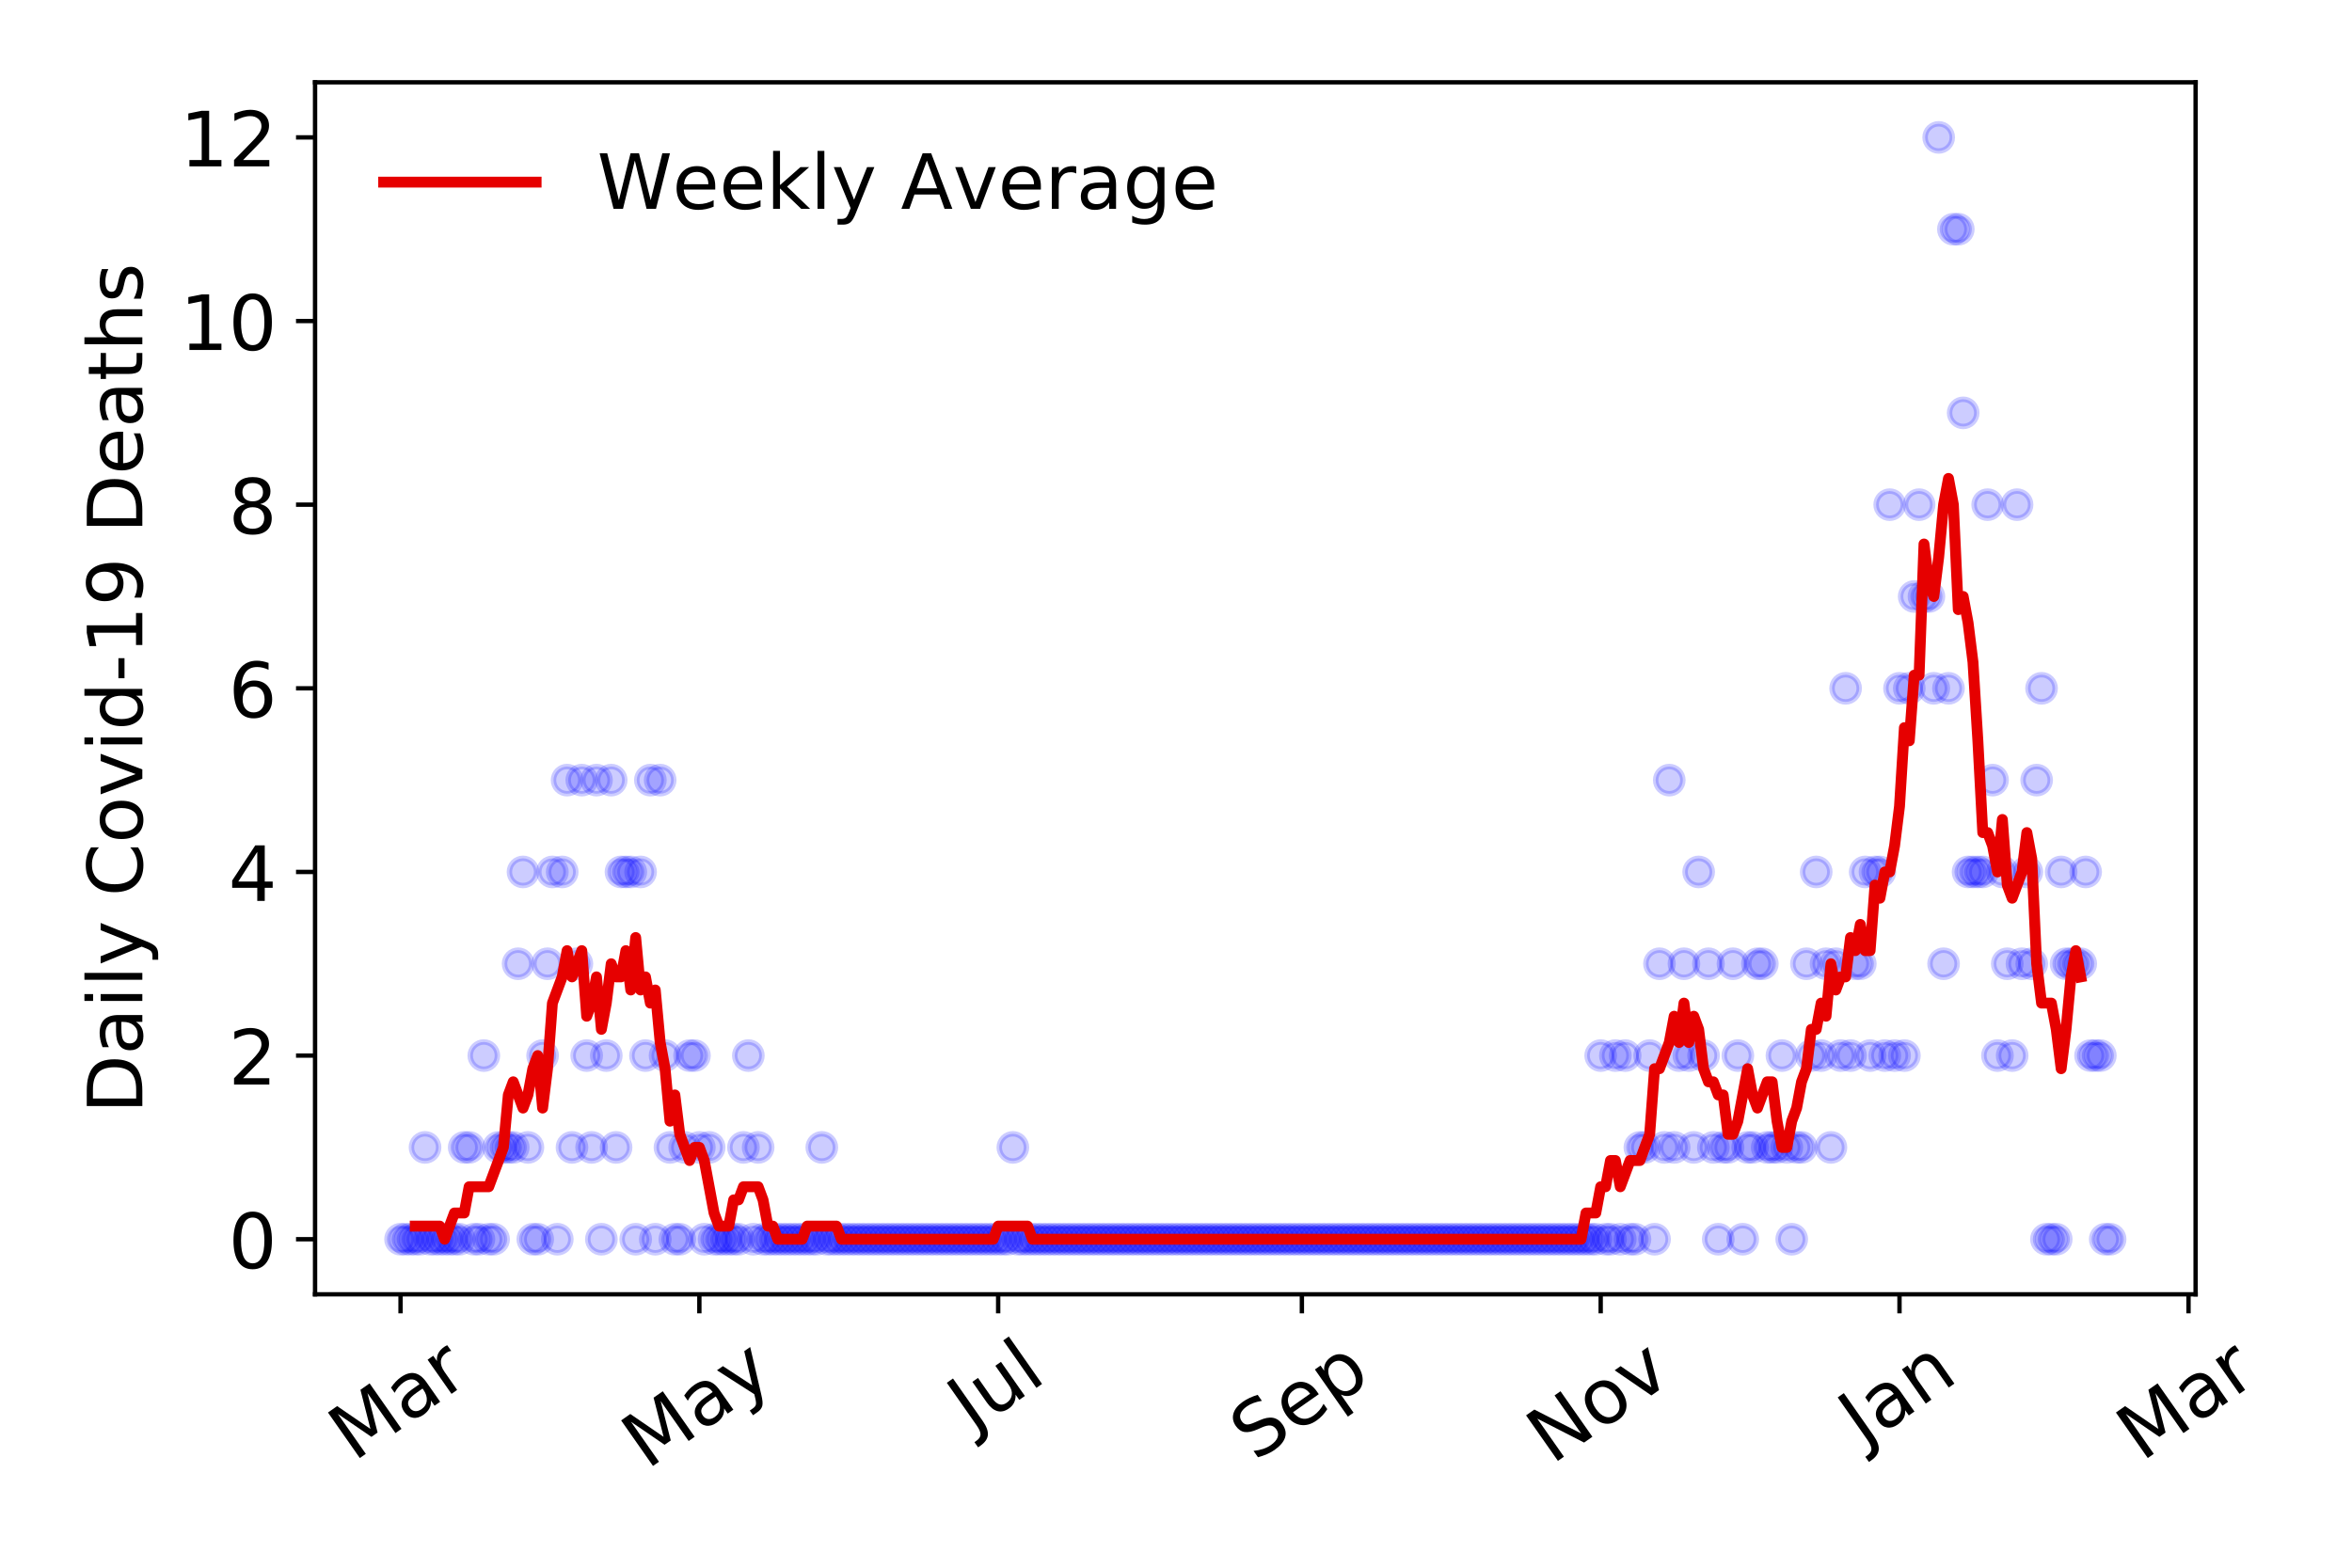 <?xml version="1.0" encoding="utf-8" standalone="no"?>
<!DOCTYPE svg PUBLIC "-//W3C//DTD SVG 1.1//EN"
  "http://www.w3.org/Graphics/SVG/1.1/DTD/svg11.dtd">
<!-- Created with matplotlib (https://matplotlib.org/) -->
<svg height="288pt" version="1.1" viewBox="0 0 432 288" width="432pt" xmlns="http://www.w3.org/2000/svg" xmlns:xlink="http://www.w3.org/1999/xlink">
 <defs>
  <style type="text/css">
*{stroke-linecap:butt;stroke-linejoin:round;}
  </style>
 </defs>
 <g id="figure_1">
  <g id="patch_1">
   <path d="M 0 288 
L 432 288 
L 432 0 
L 0 0 
z
" style="fill:#ffffff;"/>
  </g>
  <g id="axes_1">
   <g id="patch_2">
    <path d="M 57.87 237.778 
L 403.276 237.778 
L 403.276 15.12 
L 57.87 15.12 
z
" style="fill:#ffffff;"/>
   </g>
   <g id="matplotlib.axis_1">
    <g id="xtick_1">
     <g id="line2d_1">
      <defs>
       <path d="M 0 0 
L 0 3.5 
" id="m970047ecad" style="stroke:#000000;stroke-width:0.8;"/>
      </defs>
      <g>
       <use style="stroke:#000000;stroke-width:0.8;" x="73.57" xlink:href="#m970047ecad" y="237.778"/>
      </g>
     </g>
     <g id="text_1">
      <!-- Mar -->
      <defs>
       <path d="M 9.812 72.906 
L 24.516 72.906 
L 43.109 23.297 
L 61.812 72.906 
L 76.516 72.906 
L 76.516 0 
L 66.891 0 
L 66.891 64.016 
L 48.094 14.016 
L 38.188 14.016 
L 19.391 64.016 
L 19.391 0 
L 9.812 0 
z
" id="DejaVuSans-77"/>
       <path d="M 34.281 27.484 
Q 23.391 27.484 19.188 25 
Q 14.984 22.516 14.984 16.5 
Q 14.984 11.719 18.141 8.906 
Q 21.297 6.109 26.703 6.109 
Q 34.188 6.109 38.703 11.406 
Q 43.219 16.703 43.219 25.484 
L 43.219 27.484 
z
M 52.203 31.203 
L 52.203 0 
L 43.219 0 
L 43.219 8.297 
Q 40.141 3.328 35.547 0.953 
Q 30.953 -1.422 24.312 -1.422 
Q 15.922 -1.422 10.953 3.297 
Q 6 8.016 6 15.922 
Q 6 25.141 12.172 29.828 
Q 18.359 34.516 30.609 34.516 
L 43.219 34.516 
L 43.219 35.406 
Q 43.219 41.609 39.141 45 
Q 35.062 48.391 27.688 48.391 
Q 23 48.391 18.547 47.266 
Q 14.109 46.141 10.016 43.891 
L 10.016 52.203 
Q 14.938 54.109 19.578 55.047 
Q 24.219 56 28.609 56 
Q 40.484 56 46.344 49.844 
Q 52.203 43.703 52.203 31.203 
z
" id="DejaVuSans-97"/>
       <path d="M 41.109 46.297 
Q 39.594 47.172 37.812 47.578 
Q 36.031 48 33.891 48 
Q 26.266 48 22.188 43.047 
Q 18.109 38.094 18.109 28.812 
L 18.109 0 
L 9.078 0 
L 9.078 54.688 
L 18.109 54.688 
L 18.109 46.188 
Q 20.953 51.172 25.484 53.578 
Q 30.031 56 36.531 56 
Q 37.453 56 38.578 55.875 
Q 39.703 55.766 41.062 55.516 
z
" id="DejaVuSans-114"/>
      </defs>
      <g transform="translate(64.967 268.643)rotate(-35)scale(0.14 -0.14)">
       <use xlink:href="#DejaVuSans-77"/>
       <use x="86.279" xlink:href="#DejaVuSans-97"/>
       <use x="147.559" xlink:href="#DejaVuSans-114"/>
      </g>
     </g>
    </g>
    <g id="xtick_2">
     <g id="line2d_2">
      <g>
       <use style="stroke:#000000;stroke-width:0.8;" x="128.454" xlink:href="#m970047ecad" y="237.778"/>
      </g>
     </g>
     <g id="text_2">
      <!-- May -->
      <defs>
       <path d="M 32.172 -5.078 
Q 28.375 -14.844 24.75 -17.812 
Q 21.141 -20.797 15.094 -20.797 
L 7.906 -20.797 
L 7.906 -13.281 
L 13.188 -13.281 
Q 16.891 -13.281 18.938 -11.516 
Q 21 -9.766 23.484 -3.219 
L 25.094 0.875 
L 2.984 54.688 
L 12.5 54.688 
L 29.594 11.922 
L 46.688 54.688 
L 56.203 54.688 
z
" id="DejaVuSans-121"/>
      </defs>
      <g transform="translate(118.814 270.094)rotate(-35)scale(0.14 -0.14)">
       <use xlink:href="#DejaVuSans-77"/>
       <use x="86.279" xlink:href="#DejaVuSans-97"/>
       <use x="147.559" xlink:href="#DejaVuSans-121"/>
      </g>
     </g>
    </g>
    <g id="xtick_3">
     <g id="line2d_3">
      <g>
       <use style="stroke:#000000;stroke-width:0.8;" x="183.337" xlink:href="#m970047ecad" y="237.778"/>
      </g>
     </g>
     <g id="text_3">
      <!-- Jul -->
      <defs>
       <path d="M 9.812 72.906 
L 19.672 72.906 
L 19.672 5.078 
Q 19.672 -8.109 14.672 -14.062 
Q 9.672 -20.016 -1.422 -20.016 
L -5.172 -20.016 
L -5.172 -11.719 
L -2.094 -11.719 
Q 4.438 -11.719 7.125 -8.047 
Q 9.812 -4.391 9.812 5.078 
z
" id="DejaVuSans-74"/>
       <path d="M 8.5 21.578 
L 8.5 54.688 
L 17.484 54.688 
L 17.484 21.922 
Q 17.484 14.156 20.5 10.266 
Q 23.531 6.391 29.594 6.391 
Q 36.859 6.391 41.078 11.031 
Q 45.312 15.672 45.312 23.688 
L 45.312 54.688 
L 54.297 54.688 
L 54.297 0 
L 45.312 0 
L 45.312 8.406 
Q 42.047 3.422 37.719 1 
Q 33.406 -1.422 27.688 -1.422 
Q 18.266 -1.422 13.375 4.438 
Q 8.5 10.297 8.5 21.578 
z
M 31.109 56 
z
" id="DejaVuSans-117"/>
       <path d="M 9.422 75.984 
L 18.406 75.984 
L 18.406 0 
L 9.422 0 
z
" id="DejaVuSans-108"/>
      </defs>
      <g transform="translate(178.634 263.181)rotate(-35)scale(0.14 -0.14)">
       <use xlink:href="#DejaVuSans-74"/>
       <use x="29.492" xlink:href="#DejaVuSans-117"/>
       <use x="92.871" xlink:href="#DejaVuSans-108"/>
      </g>
     </g>
    </g>
    <g id="xtick_4">
     <g id="line2d_4">
      <g>
       <use style="stroke:#000000;stroke-width:0.8;" x="239.12" xlink:href="#m970047ecad" y="237.778"/>
      </g>
     </g>
     <g id="text_4">
      <!-- Sep -->
      <defs>
       <path d="M 53.516 70.516 
L 53.516 60.891 
Q 47.906 63.578 42.922 64.891 
Q 37.938 66.219 33.297 66.219 
Q 25.25 66.219 20.875 63.094 
Q 16.5 59.969 16.5 54.203 
Q 16.5 49.359 19.406 46.891 
Q 22.312 44.438 30.422 42.922 
L 36.375 41.703 
Q 47.406 39.594 52.656 34.297 
Q 57.906 29 57.906 20.125 
Q 57.906 9.516 50.797 4.047 
Q 43.703 -1.422 29.984 -1.422 
Q 24.812 -1.422 18.969 -0.25 
Q 13.141 0.922 6.891 3.219 
L 6.891 13.375 
Q 12.891 10.016 18.656 8.297 
Q 24.422 6.594 29.984 6.594 
Q 38.422 6.594 43.016 9.906 
Q 47.609 13.234 47.609 19.391 
Q 47.609 24.75 44.312 27.781 
Q 41.016 30.812 33.5 32.328 
L 27.484 33.5 
Q 16.453 35.688 11.516 40.375 
Q 6.594 45.062 6.594 53.422 
Q 6.594 63.094 13.406 68.656 
Q 20.219 74.219 32.172 74.219 
Q 37.312 74.219 42.625 73.281 
Q 47.953 72.359 53.516 70.516 
z
" id="DejaVuSans-83"/>
       <path d="M 56.203 29.594 
L 56.203 25.203 
L 14.891 25.203 
Q 15.484 15.922 20.484 11.062 
Q 25.484 6.203 34.422 6.203 
Q 39.594 6.203 44.453 7.469 
Q 49.312 8.734 54.109 11.281 
L 54.109 2.781 
Q 49.266 0.734 44.188 -0.344 
Q 39.109 -1.422 33.891 -1.422 
Q 20.797 -1.422 13.156 6.188 
Q 5.516 13.812 5.516 26.812 
Q 5.516 40.234 12.766 48.109 
Q 20.016 56 32.328 56 
Q 43.359 56 49.781 48.891 
Q 56.203 41.797 56.203 29.594 
z
M 47.219 32.234 
Q 47.125 39.594 43.094 43.984 
Q 39.062 48.391 32.422 48.391 
Q 24.906 48.391 20.391 44.141 
Q 15.875 39.891 15.188 32.172 
z
" id="DejaVuSans-101"/>
       <path d="M 18.109 8.203 
L 18.109 -20.797 
L 9.078 -20.797 
L 9.078 54.688 
L 18.109 54.688 
L 18.109 46.391 
Q 20.953 51.266 25.266 53.625 
Q 29.594 56 35.594 56 
Q 45.562 56 51.781 48.094 
Q 58.016 40.188 58.016 27.297 
Q 58.016 14.406 51.781 6.484 
Q 45.562 -1.422 35.594 -1.422 
Q 29.594 -1.422 25.266 0.953 
Q 20.953 3.328 18.109 8.203 
z
M 48.688 27.297 
Q 48.688 37.203 44.609 42.844 
Q 40.531 48.484 33.406 48.484 
Q 26.266 48.484 22.188 42.844 
Q 18.109 37.203 18.109 27.297 
Q 18.109 17.391 22.188 11.75 
Q 26.266 6.109 33.406 6.109 
Q 40.531 6.109 44.609 11.75 
Q 48.688 17.391 48.688 27.297 
z
" id="DejaVuSans-112"/>
      </defs>
      <g transform="translate(230.527 268.629)rotate(-35)scale(0.14 -0.14)">
       <use xlink:href="#DejaVuSans-83"/>
       <use x="63.477" xlink:href="#DejaVuSans-101"/>
       <use x="125" xlink:href="#DejaVuSans-112"/>
      </g>
     </g>
    </g>
    <g id="xtick_5">
     <g id="line2d_5">
      <g>
       <use style="stroke:#000000;stroke-width:0.8;" x="294.004" xlink:href="#m970047ecad" y="237.778"/>
      </g>
     </g>
     <g id="text_5">
      <!-- Nov -->
      <defs>
       <path d="M 9.812 72.906 
L 23.094 72.906 
L 55.422 11.922 
L 55.422 72.906 
L 64.984 72.906 
L 64.984 0 
L 51.703 0 
L 19.391 60.984 
L 19.391 0 
L 9.812 0 
z
" id="DejaVuSans-78"/>
       <path d="M 30.609 48.391 
Q 23.391 48.391 19.188 42.75 
Q 14.984 37.109 14.984 27.297 
Q 14.984 17.484 19.156 11.844 
Q 23.344 6.203 30.609 6.203 
Q 37.797 6.203 41.984 11.859 
Q 46.188 17.531 46.188 27.297 
Q 46.188 37.016 41.984 42.703 
Q 37.797 48.391 30.609 48.391 
z
M 30.609 56 
Q 42.328 56 49.016 48.375 
Q 55.719 40.766 55.719 27.297 
Q 55.719 13.875 49.016 6.219 
Q 42.328 -1.422 30.609 -1.422 
Q 18.844 -1.422 12.172 6.219 
Q 5.516 13.875 5.516 27.297 
Q 5.516 40.766 12.172 48.375 
Q 18.844 56 30.609 56 
z
" id="DejaVuSans-111"/>
       <path d="M 2.984 54.688 
L 12.5 54.688 
L 29.594 8.797 
L 46.688 54.688 
L 56.203 54.688 
L 35.688 0 
L 23.484 0 
z
" id="DejaVuSans-118"/>
      </defs>
      <g transform="translate(285.027 269.166)rotate(-35)scale(0.14 -0.14)">
       <use xlink:href="#DejaVuSans-78"/>
       <use x="74.805" xlink:href="#DejaVuSans-111"/>
       <use x="135.986" xlink:href="#DejaVuSans-118"/>
      </g>
     </g>
    </g>
    <g id="xtick_6">
     <g id="line2d_6">
      <g>
       <use style="stroke:#000000;stroke-width:0.8;" x="348.887" xlink:href="#m970047ecad" y="237.778"/>
      </g>
     </g>
     <g id="text_6">
      <!-- Jan -->
      <defs>
       <path d="M 54.891 33.016 
L 54.891 0 
L 45.906 0 
L 45.906 32.719 
Q 45.906 40.484 42.875 44.328 
Q 39.844 48.188 33.797 48.188 
Q 26.516 48.188 22.312 43.547 
Q 18.109 38.922 18.109 30.906 
L 18.109 0 
L 9.078 0 
L 9.078 54.688 
L 18.109 54.688 
L 18.109 46.188 
Q 21.344 51.125 25.703 53.562 
Q 30.078 56 35.797 56 
Q 45.219 56 50.047 50.172 
Q 54.891 44.344 54.891 33.016 
z
" id="DejaVuSans-110"/>
      </defs>
      <g transform="translate(342.264 265.871)rotate(-35)scale(0.14 -0.14)">
       <use xlink:href="#DejaVuSans-74"/>
       <use x="29.492" xlink:href="#DejaVuSans-97"/>
       <use x="90.771" xlink:href="#DejaVuSans-110"/>
      </g>
     </g>
    </g>
    <g id="xtick_7">
     <g id="line2d_7">
      <g>
       <use style="stroke:#000000;stroke-width:0.8;" x="401.971" xlink:href="#m970047ecad" y="237.778"/>
      </g>
     </g>
     <g id="text_7">
      <!-- Mar -->
      <g transform="translate(393.368 268.643)rotate(-35)scale(0.14 -0.14)">
       <use xlink:href="#DejaVuSans-77"/>
       <use x="86.279" xlink:href="#DejaVuSans-97"/>
       <use x="147.559" xlink:href="#DejaVuSans-114"/>
      </g>
     </g>
    </g>
   </g>
   <g id="matplotlib.axis_2">
    <g id="ytick_1">
     <g id="line2d_8">
      <defs>
       <path d="M 0 0 
L -3.5 0 
" id="m83469b8332" style="stroke:#000000;stroke-width:0.8;"/>
      </defs>
      <g>
       <use style="stroke:#000000;stroke-width:0.8;" x="57.87" xlink:href="#m83469b8332" y="227.657"/>
      </g>
     </g>
     <g id="text_8">
      <!-- 0 -->
      <defs>
       <path d="M 31.781 66.406 
Q 24.172 66.406 20.328 58.906 
Q 16.5 51.422 16.5 36.375 
Q 16.5 21.391 20.328 13.891 
Q 24.172 6.391 31.781 6.391 
Q 39.453 6.391 43.281 13.891 
Q 47.125 21.391 47.125 36.375 
Q 47.125 51.422 43.281 58.906 
Q 39.453 66.406 31.781 66.406 
z
M 31.781 74.219 
Q 44.047 74.219 50.516 64.516 
Q 56.984 54.828 56.984 36.375 
Q 56.984 17.969 50.516 8.266 
Q 44.047 -1.422 31.781 -1.422 
Q 19.531 -1.422 13.062 8.266 
Q 6.594 17.969 6.594 36.375 
Q 6.594 54.828 13.062 64.516 
Q 19.531 74.219 31.781 74.219 
z
" id="DejaVuSans-48"/>
      </defs>
      <g transform="translate(41.962 232.976)scale(0.14 -0.14)">
       <use xlink:href="#DejaVuSans-48"/>
      </g>
     </g>
    </g>
    <g id="ytick_2">
     <g id="line2d_9">
      <g>
       <use style="stroke:#000000;stroke-width:0.8;" x="57.87" xlink:href="#m83469b8332" y="193.921"/>
      </g>
     </g>
     <g id="text_9">
      <!-- 2 -->
      <defs>
       <path d="M 19.188 8.297 
L 53.609 8.297 
L 53.609 0 
L 7.328 0 
L 7.328 8.297 
Q 12.938 14.109 22.625 23.891 
Q 32.328 33.688 34.812 36.531 
Q 39.547 41.844 41.422 45.531 
Q 43.312 49.219 43.312 52.781 
Q 43.312 58.594 39.234 62.25 
Q 35.156 65.922 28.609 65.922 
Q 23.969 65.922 18.812 64.312 
Q 13.672 62.703 7.812 59.422 
L 7.812 69.391 
Q 13.766 71.781 18.938 73 
Q 24.125 74.219 28.422 74.219 
Q 39.75 74.219 46.484 68.547 
Q 53.219 62.891 53.219 53.422 
Q 53.219 48.922 51.531 44.891 
Q 49.859 40.875 45.406 35.406 
Q 44.188 33.984 37.641 27.219 
Q 31.109 20.453 19.188 8.297 
z
" id="DejaVuSans-50"/>
      </defs>
      <g transform="translate(41.962 199.24)scale(0.14 -0.14)">
       <use xlink:href="#DejaVuSans-50"/>
      </g>
     </g>
    </g>
    <g id="ytick_3">
     <g id="line2d_10">
      <g>
       <use style="stroke:#000000;stroke-width:0.8;" x="57.87" xlink:href="#m83469b8332" y="160.185"/>
      </g>
     </g>
     <g id="text_10">
      <!-- 4 -->
      <defs>
       <path d="M 37.797 64.312 
L 12.891 25.391 
L 37.797 25.391 
z
M 35.203 72.906 
L 47.609 72.906 
L 47.609 25.391 
L 58.016 25.391 
L 58.016 17.188 
L 47.609 17.188 
L 47.609 0 
L 37.797 0 
L 37.797 17.188 
L 4.891 17.188 
L 4.891 26.703 
z
" id="DejaVuSans-52"/>
      </defs>
      <g transform="translate(41.962 165.504)scale(0.14 -0.14)">
       <use xlink:href="#DejaVuSans-52"/>
      </g>
     </g>
    </g>
    <g id="ytick_4">
     <g id="line2d_11">
      <g>
       <use style="stroke:#000000;stroke-width:0.8;" x="57.87" xlink:href="#m83469b8332" y="126.449"/>
      </g>
     </g>
     <g id="text_11">
      <!-- 6 -->
      <defs>
       <path d="M 33.016 40.375 
Q 26.375 40.375 22.484 35.828 
Q 18.609 31.297 18.609 23.391 
Q 18.609 15.531 22.484 10.953 
Q 26.375 6.391 33.016 6.391 
Q 39.656 6.391 43.531 10.953 
Q 47.406 15.531 47.406 23.391 
Q 47.406 31.297 43.531 35.828 
Q 39.656 40.375 33.016 40.375 
z
M 52.594 71.297 
L 52.594 62.312 
Q 48.875 64.062 45.094 64.984 
Q 41.312 65.922 37.594 65.922 
Q 27.828 65.922 22.672 59.328 
Q 17.531 52.734 16.797 39.406 
Q 19.672 43.656 24.016 45.922 
Q 28.375 48.188 33.594 48.188 
Q 44.578 48.188 50.953 41.516 
Q 57.328 34.859 57.328 23.391 
Q 57.328 12.156 50.688 5.359 
Q 44.047 -1.422 33.016 -1.422 
Q 20.359 -1.422 13.672 8.266 
Q 6.984 17.969 6.984 36.375 
Q 6.984 53.656 15.188 63.938 
Q 23.391 74.219 37.203 74.219 
Q 40.922 74.219 44.703 73.484 
Q 48.484 72.75 52.594 71.297 
z
" id="DejaVuSans-54"/>
      </defs>
      <g transform="translate(41.962 131.768)scale(0.14 -0.14)">
       <use xlink:href="#DejaVuSans-54"/>
      </g>
     </g>
    </g>
    <g id="ytick_5">
     <g id="line2d_12">
      <g>
       <use style="stroke:#000000;stroke-width:0.8;" x="57.87" xlink:href="#m83469b8332" y="92.713"/>
      </g>
     </g>
     <g id="text_12">
      <!-- 8 -->
      <defs>
       <path d="M 31.781 34.625 
Q 24.75 34.625 20.719 30.859 
Q 16.703 27.094 16.703 20.516 
Q 16.703 13.922 20.719 10.156 
Q 24.75 6.391 31.781 6.391 
Q 38.812 6.391 42.859 10.172 
Q 46.922 13.969 46.922 20.516 
Q 46.922 27.094 42.891 30.859 
Q 38.875 34.625 31.781 34.625 
z
M 21.922 38.812 
Q 15.578 40.375 12.031 44.719 
Q 8.5 49.078 8.5 55.328 
Q 8.5 64.062 14.719 69.141 
Q 20.953 74.219 31.781 74.219 
Q 42.672 74.219 48.875 69.141 
Q 55.078 64.062 55.078 55.328 
Q 55.078 49.078 51.531 44.719 
Q 48 40.375 41.703 38.812 
Q 48.828 37.156 52.797 32.312 
Q 56.781 27.484 56.781 20.516 
Q 56.781 9.906 50.312 4.234 
Q 43.844 -1.422 31.781 -1.422 
Q 19.734 -1.422 13.25 4.234 
Q 6.781 9.906 6.781 20.516 
Q 6.781 27.484 10.781 32.312 
Q 14.797 37.156 21.922 38.812 
z
M 18.312 54.391 
Q 18.312 48.734 21.844 45.562 
Q 25.391 42.391 31.781 42.391 
Q 38.141 42.391 41.719 45.562 
Q 45.312 48.734 45.312 54.391 
Q 45.312 60.062 41.719 63.234 
Q 38.141 66.406 31.781 66.406 
Q 25.391 66.406 21.844 63.234 
Q 18.312 60.062 18.312 54.391 
z
" id="DejaVuSans-56"/>
      </defs>
      <g transform="translate(41.962 98.032)scale(0.14 -0.14)">
       <use xlink:href="#DejaVuSans-56"/>
      </g>
     </g>
    </g>
    <g id="ytick_6">
     <g id="line2d_13">
      <g>
       <use style="stroke:#000000;stroke-width:0.8;" x="57.87" xlink:href="#m83469b8332" y="58.977"/>
      </g>
     </g>
     <g id="text_13">
      <!-- 10 -->
      <defs>
       <path d="M 12.406 8.297 
L 28.516 8.297 
L 28.516 63.922 
L 10.984 60.406 
L 10.984 69.391 
L 28.422 72.906 
L 38.281 72.906 
L 38.281 8.297 
L 54.391 8.297 
L 54.391 0 
L 12.406 0 
z
" id="DejaVuSans-49"/>
      </defs>
      <g transform="translate(33.055 64.296)scale(0.14 -0.14)">
       <use xlink:href="#DejaVuSans-49"/>
       <use x="63.623" xlink:href="#DejaVuSans-48"/>
      </g>
     </g>
    </g>
    <g id="ytick_7">
     <g id="line2d_14">
      <g>
       <use style="stroke:#000000;stroke-width:0.8;" x="57.87" xlink:href="#m83469b8332" y="25.241"/>
      </g>
     </g>
     <g id="text_14">
      <!-- 12 -->
      <g transform="translate(33.055 30.56)scale(0.14 -0.14)">
       <use xlink:href="#DejaVuSans-49"/>
       <use x="63.623" xlink:href="#DejaVuSans-50"/>
      </g>
     </g>
    </g>
    <g id="text_15">
     <!-- Daily Covid-19 Deaths -->
     <defs>
      <path d="M 19.672 64.797 
L 19.672 8.109 
L 31.594 8.109 
Q 46.688 8.109 53.688 14.938 
Q 60.688 21.781 60.688 36.531 
Q 60.688 51.172 53.688 57.984 
Q 46.688 64.797 31.594 64.797 
z
M 9.812 72.906 
L 30.078 72.906 
Q 51.266 72.906 61.172 64.094 
Q 71.094 55.281 71.094 36.531 
Q 71.094 17.672 61.125 8.828 
Q 51.172 0 30.078 0 
L 9.812 0 
z
" id="DejaVuSans-68"/>
      <path d="M 9.422 54.688 
L 18.406 54.688 
L 18.406 0 
L 9.422 0 
z
M 9.422 75.984 
L 18.406 75.984 
L 18.406 64.594 
L 9.422 64.594 
z
" id="DejaVuSans-105"/>
      <path id="DejaVuSans-32"/>
      <path d="M 64.406 67.281 
L 64.406 56.891 
Q 59.422 61.531 53.781 63.812 
Q 48.141 66.109 41.797 66.109 
Q 29.297 66.109 22.656 58.469 
Q 16.016 50.828 16.016 36.375 
Q 16.016 21.969 22.656 14.328 
Q 29.297 6.688 41.797 6.688 
Q 48.141 6.688 53.781 8.984 
Q 59.422 11.281 64.406 15.922 
L 64.406 5.609 
Q 59.234 2.094 53.438 0.328 
Q 47.656 -1.422 41.219 -1.422 
Q 24.656 -1.422 15.125 8.703 
Q 5.609 18.844 5.609 36.375 
Q 5.609 53.953 15.125 64.078 
Q 24.656 74.219 41.219 74.219 
Q 47.75 74.219 53.531 72.484 
Q 59.328 70.75 64.406 67.281 
z
" id="DejaVuSans-67"/>
      <path d="M 45.406 46.391 
L 45.406 75.984 
L 54.391 75.984 
L 54.391 0 
L 45.406 0 
L 45.406 8.203 
Q 42.578 3.328 38.25 0.953 
Q 33.938 -1.422 27.875 -1.422 
Q 17.969 -1.422 11.734 6.484 
Q 5.516 14.406 5.516 27.297 
Q 5.516 40.188 11.734 48.094 
Q 17.969 56 27.875 56 
Q 33.938 56 38.25 53.625 
Q 42.578 51.266 45.406 46.391 
z
M 14.797 27.297 
Q 14.797 17.391 18.875 11.75 
Q 22.953 6.109 30.078 6.109 
Q 37.203 6.109 41.297 11.75 
Q 45.406 17.391 45.406 27.297 
Q 45.406 37.203 41.297 42.844 
Q 37.203 48.484 30.078 48.484 
Q 22.953 48.484 18.875 42.844 
Q 14.797 37.203 14.797 27.297 
z
" id="DejaVuSans-100"/>
      <path d="M 4.891 31.391 
L 31.203 31.391 
L 31.203 23.391 
L 4.891 23.391 
z
" id="DejaVuSans-45"/>
      <path d="M 10.984 1.516 
L 10.984 10.5 
Q 14.703 8.734 18.5 7.812 
Q 22.312 6.891 25.984 6.891 
Q 35.75 6.891 40.891 13.453 
Q 46.047 20.016 46.781 33.406 
Q 43.953 29.203 39.594 26.953 
Q 35.25 24.703 29.984 24.703 
Q 19.047 24.703 12.672 31.312 
Q 6.297 37.938 6.297 49.422 
Q 6.297 60.641 12.938 67.422 
Q 19.578 74.219 30.609 74.219 
Q 43.266 74.219 49.922 64.516 
Q 56.594 54.828 56.594 36.375 
Q 56.594 19.141 48.406 8.859 
Q 40.234 -1.422 26.422 -1.422 
Q 22.703 -1.422 18.891 -0.688 
Q 15.094 0.047 10.984 1.516 
z
M 30.609 32.422 
Q 37.25 32.422 41.125 36.953 
Q 45.016 41.5 45.016 49.422 
Q 45.016 57.281 41.125 61.844 
Q 37.25 66.406 30.609 66.406 
Q 23.969 66.406 20.094 61.844 
Q 16.219 57.281 16.219 49.422 
Q 16.219 41.5 20.094 36.953 
Q 23.969 32.422 30.609 32.422 
z
" id="DejaVuSans-57"/>
      <path d="M 18.312 70.219 
L 18.312 54.688 
L 36.812 54.688 
L 36.812 47.703 
L 18.312 47.703 
L 18.312 18.016 
Q 18.312 11.328 20.141 9.422 
Q 21.969 7.516 27.594 7.516 
L 36.812 7.516 
L 36.812 0 
L 27.594 0 
Q 17.188 0 13.234 3.875 
Q 9.281 7.766 9.281 18.016 
L 9.281 47.703 
L 2.688 47.703 
L 2.688 54.688 
L 9.281 54.688 
L 9.281 70.219 
z
" id="DejaVuSans-116"/>
      <path d="M 54.891 33.016 
L 54.891 0 
L 45.906 0 
L 45.906 32.719 
Q 45.906 40.484 42.875 44.328 
Q 39.844 48.188 33.797 48.188 
Q 26.516 48.188 22.312 43.547 
Q 18.109 38.922 18.109 30.906 
L 18.109 0 
L 9.078 0 
L 9.078 75.984 
L 18.109 75.984 
L 18.109 46.188 
Q 21.344 51.125 25.703 53.562 
Q 30.078 56 35.797 56 
Q 45.219 56 50.047 50.172 
Q 54.891 44.344 54.891 33.016 
z
" id="DejaVuSans-104"/>
      <path d="M 44.281 53.078 
L 44.281 44.578 
Q 40.484 46.531 36.375 47.5 
Q 32.281 48.484 27.875 48.484 
Q 21.188 48.484 17.844 46.438 
Q 14.5 44.391 14.5 40.281 
Q 14.5 37.156 16.891 35.375 
Q 19.281 33.594 26.516 31.984 
L 29.594 31.297 
Q 39.156 29.25 43.188 25.516 
Q 47.219 21.781 47.219 15.094 
Q 47.219 7.469 41.188 3.016 
Q 35.156 -1.422 24.609 -1.422 
Q 20.219 -1.422 15.453 -0.562 
Q 10.688 0.297 5.422 2 
L 5.422 11.281 
Q 10.406 8.688 15.234 7.391 
Q 20.062 6.109 24.812 6.109 
Q 31.156 6.109 34.562 8.281 
Q 37.984 10.453 37.984 14.406 
Q 37.984 18.062 35.516 20.016 
Q 33.062 21.969 24.703 23.781 
L 21.578 24.516 
Q 13.234 26.266 9.516 29.906 
Q 5.812 33.547 5.812 39.891 
Q 5.812 47.609 11.281 51.797 
Q 16.75 56 26.812 56 
Q 31.781 56 36.172 55.266 
Q 40.578 54.547 44.281 53.078 
z
" id="DejaVuSans-115"/>
     </defs>
     <g transform="translate(26.143 204.56)rotate(-90)scale(0.14 -0.14)">
      <use xlink:href="#DejaVuSans-68"/>
      <use x="77.002" xlink:href="#DejaVuSans-97"/>
      <use x="138.281" xlink:href="#DejaVuSans-105"/>
      <use x="166.064" xlink:href="#DejaVuSans-108"/>
      <use x="193.848" xlink:href="#DejaVuSans-121"/>
      <use x="253.027" xlink:href="#DejaVuSans-32"/>
      <use x="284.814" xlink:href="#DejaVuSans-67"/>
      <use x="354.639" xlink:href="#DejaVuSans-111"/>
      <use x="415.82" xlink:href="#DejaVuSans-118"/>
      <use x="475" xlink:href="#DejaVuSans-105"/>
      <use x="502.783" xlink:href="#DejaVuSans-100"/>
      <use x="566.26" xlink:href="#DejaVuSans-45"/>
      <use x="602.344" xlink:href="#DejaVuSans-49"/>
      <use x="665.967" xlink:href="#DejaVuSans-57"/>
      <use x="729.59" xlink:href="#DejaVuSans-32"/>
      <use x="761.377" xlink:href="#DejaVuSans-68"/>
      <use x="838.379" xlink:href="#DejaVuSans-101"/>
      <use x="899.902" xlink:href="#DejaVuSans-97"/>
      <use x="961.182" xlink:href="#DejaVuSans-116"/>
      <use x="1000.391" xlink:href="#DejaVuSans-104"/>
      <use x="1063.77" xlink:href="#DejaVuSans-115"/>
     </g>
    </g>
   </g>
   <g id="line2d_15">
    <defs>
     <path d="M 0 2.5 
C 0.663 2.5 1.299 2.237 1.768 1.768 
C 2.237 1.299 2.5 0.663 2.5 0 
C 2.5 -0.663 2.237 -1.299 1.768 -1.768 
C 1.299 -2.237 0.663 -2.5 0 -2.5 
C -0.663 -2.5 -1.299 -2.237 -1.768 -1.768 
C -2.237 -1.299 -2.5 -0.663 -2.5 0 
C -2.5 0.663 -2.237 1.299 -1.768 1.768 
C -1.299 2.237 -0.663 2.5 0 2.5 
z
" id="m2397576bb1" style="stroke:#0000ff;stroke-opacity:0.2;"/>
    </defs>
    <g clip-path="url(#p8ef4b891fd)">
     <use style="fill:#0000ff;fill-opacity:0.2;stroke:#0000ff;stroke-opacity:0.2;" x="73.57" xlink:href="#m2397576bb1" y="227.657"/>
     <use style="fill:#0000ff;fill-opacity:0.2;stroke:#0000ff;stroke-opacity:0.2;" x="74.47" xlink:href="#m2397576bb1" y="227.657"/>
     <use style="fill:#0000ff;fill-opacity:0.2;stroke:#0000ff;stroke-opacity:0.2;" x="75.37" xlink:href="#m2397576bb1" y="227.657"/>
     <use style="fill:#0000ff;fill-opacity:0.2;stroke:#0000ff;stroke-opacity:0.2;" x="76.269" xlink:href="#m2397576bb1" y="227.657"/>
     <use style="fill:#0000ff;fill-opacity:0.2;stroke:#0000ff;stroke-opacity:0.2;" x="77.169" xlink:href="#m2397576bb1" y="227.657"/>
     <use style="fill:#0000ff;fill-opacity:0.2;stroke:#0000ff;stroke-opacity:0.2;" x="78.069" xlink:href="#m2397576bb1" y="210.789"/>
     <use style="fill:#0000ff;fill-opacity:0.2;stroke:#0000ff;stroke-opacity:0.2;" x="78.969" xlink:href="#m2397576bb1" y="227.657"/>
     <use style="fill:#0000ff;fill-opacity:0.2;stroke:#0000ff;stroke-opacity:0.2;" x="79.868" xlink:href="#m2397576bb1" y="227.657"/>
     <use style="fill:#0000ff;fill-opacity:0.2;stroke:#0000ff;stroke-opacity:0.2;" x="80.768" xlink:href="#m2397576bb1" y="227.657"/>
     <use style="fill:#0000ff;fill-opacity:0.2;stroke:#0000ff;stroke-opacity:0.2;" x="81.668" xlink:href="#m2397576bb1" y="227.657"/>
     <use style="fill:#0000ff;fill-opacity:0.2;stroke:#0000ff;stroke-opacity:0.2;" x="82.568" xlink:href="#m2397576bb1" y="227.657"/>
     <use style="fill:#0000ff;fill-opacity:0.2;stroke:#0000ff;stroke-opacity:0.2;" x="83.467" xlink:href="#m2397576bb1" y="227.657"/>
     <use style="fill:#0000ff;fill-opacity:0.2;stroke:#0000ff;stroke-opacity:0.2;" x="84.367" xlink:href="#m2397576bb1" y="227.657"/>
     <use style="fill:#0000ff;fill-opacity:0.2;stroke:#0000ff;stroke-opacity:0.2;" x="85.267" xlink:href="#m2397576bb1" y="210.789"/>
     <use style="fill:#0000ff;fill-opacity:0.2;stroke:#0000ff;stroke-opacity:0.2;" x="86.166" xlink:href="#m2397576bb1" y="210.789"/>
     <use style="fill:#0000ff;fill-opacity:0.2;stroke:#0000ff;stroke-opacity:0.2;" x="87.066" xlink:href="#m2397576bb1" y="227.657"/>
     <use style="fill:#0000ff;fill-opacity:0.2;stroke:#0000ff;stroke-opacity:0.2;" x="87.966" xlink:href="#m2397576bb1" y="227.657"/>
     <use style="fill:#0000ff;fill-opacity:0.2;stroke:#0000ff;stroke-opacity:0.2;" x="88.866" xlink:href="#m2397576bb1" y="193.921"/>
     <use style="fill:#0000ff;fill-opacity:0.2;stroke:#0000ff;stroke-opacity:0.2;" x="89.765" xlink:href="#m2397576bb1" y="227.657"/>
     <use style="fill:#0000ff;fill-opacity:0.2;stroke:#0000ff;stroke-opacity:0.2;" x="90.665" xlink:href="#m2397576bb1" y="227.657"/>
     <use style="fill:#0000ff;fill-opacity:0.2;stroke:#0000ff;stroke-opacity:0.2;" x="91.565" xlink:href="#m2397576bb1" y="210.789"/>
     <use style="fill:#0000ff;fill-opacity:0.2;stroke:#0000ff;stroke-opacity:0.2;" x="92.465" xlink:href="#m2397576bb1" y="210.789"/>
     <use style="fill:#0000ff;fill-opacity:0.2;stroke:#0000ff;stroke-opacity:0.2;" x="93.364" xlink:href="#m2397576bb1" y="210.789"/>
     <use style="fill:#0000ff;fill-opacity:0.2;stroke:#0000ff;stroke-opacity:0.2;" x="94.264" xlink:href="#m2397576bb1" y="210.789"/>
     <use style="fill:#0000ff;fill-opacity:0.2;stroke:#0000ff;stroke-opacity:0.2;" x="95.164" xlink:href="#m2397576bb1" y="177.053"/>
     <use style="fill:#0000ff;fill-opacity:0.2;stroke:#0000ff;stroke-opacity:0.2;" x="96.063" xlink:href="#m2397576bb1" y="160.185"/>
     <use style="fill:#0000ff;fill-opacity:0.2;stroke:#0000ff;stroke-opacity:0.2;" x="96.963" xlink:href="#m2397576bb1" y="210.789"/>
     <use style="fill:#0000ff;fill-opacity:0.2;stroke:#0000ff;stroke-opacity:0.2;" x="97.863" xlink:href="#m2397576bb1" y="227.657"/>
     <use style="fill:#0000ff;fill-opacity:0.2;stroke:#0000ff;stroke-opacity:0.2;" x="98.763" xlink:href="#m2397576bb1" y="227.657"/>
     <use style="fill:#0000ff;fill-opacity:0.2;stroke:#0000ff;stroke-opacity:0.2;" x="99.662" xlink:href="#m2397576bb1" y="193.921"/>
     <use style="fill:#0000ff;fill-opacity:0.2;stroke:#0000ff;stroke-opacity:0.2;" x="100.562" xlink:href="#m2397576bb1" y="177.053"/>
     <use style="fill:#0000ff;fill-opacity:0.2;stroke:#0000ff;stroke-opacity:0.2;" x="101.462" xlink:href="#m2397576bb1" y="160.185"/>
     <use style="fill:#0000ff;fill-opacity:0.2;stroke:#0000ff;stroke-opacity:0.2;" x="102.362" xlink:href="#m2397576bb1" y="227.657"/>
     <use style="fill:#0000ff;fill-opacity:0.2;stroke:#0000ff;stroke-opacity:0.2;" x="103.261" xlink:href="#m2397576bb1" y="160.185"/>
     <use style="fill:#0000ff;fill-opacity:0.2;stroke:#0000ff;stroke-opacity:0.2;" x="104.161" xlink:href="#m2397576bb1" y="143.317"/>
     <use style="fill:#0000ff;fill-opacity:0.2;stroke:#0000ff;stroke-opacity:0.2;" x="105.061" xlink:href="#m2397576bb1" y="210.789"/>
     <use style="fill:#0000ff;fill-opacity:0.2;stroke:#0000ff;stroke-opacity:0.2;" x="105.96" xlink:href="#m2397576bb1" y="177.053"/>
     <use style="fill:#0000ff;fill-opacity:0.2;stroke:#0000ff;stroke-opacity:0.2;" x="106.86" xlink:href="#m2397576bb1" y="143.317"/>
     <use style="fill:#0000ff;fill-opacity:0.2;stroke:#0000ff;stroke-opacity:0.2;" x="107.76" xlink:href="#m2397576bb1" y="193.921"/>
     <use style="fill:#0000ff;fill-opacity:0.2;stroke:#0000ff;stroke-opacity:0.2;" x="108.66" xlink:href="#m2397576bb1" y="210.789"/>
     <use style="fill:#0000ff;fill-opacity:0.2;stroke:#0000ff;stroke-opacity:0.2;" x="109.559" xlink:href="#m2397576bb1" y="143.317"/>
     <use style="fill:#0000ff;fill-opacity:0.2;stroke:#0000ff;stroke-opacity:0.2;" x="110.459" xlink:href="#m2397576bb1" y="227.657"/>
     <use style="fill:#0000ff;fill-opacity:0.2;stroke:#0000ff;stroke-opacity:0.2;" x="111.359" xlink:href="#m2397576bb1" y="193.921"/>
     <use style="fill:#0000ff;fill-opacity:0.2;stroke:#0000ff;stroke-opacity:0.2;" x="112.259" xlink:href="#m2397576bb1" y="143.317"/>
     <use style="fill:#0000ff;fill-opacity:0.2;stroke:#0000ff;stroke-opacity:0.2;" x="113.158" xlink:href="#m2397576bb1" y="210.789"/>
     <use style="fill:#0000ff;fill-opacity:0.2;stroke:#0000ff;stroke-opacity:0.2;" x="114.058" xlink:href="#m2397576bb1" y="160.185"/>
     <use style="fill:#0000ff;fill-opacity:0.2;stroke:#0000ff;stroke-opacity:0.2;" x="114.958" xlink:href="#m2397576bb1" y="160.185"/>
     <use style="fill:#0000ff;fill-opacity:0.2;stroke:#0000ff;stroke-opacity:0.2;" x="115.857" xlink:href="#m2397576bb1" y="160.185"/>
     <use style="fill:#0000ff;fill-opacity:0.2;stroke:#0000ff;stroke-opacity:0.2;" x="116.757" xlink:href="#m2397576bb1" y="227.657"/>
     <use style="fill:#0000ff;fill-opacity:0.2;stroke:#0000ff;stroke-opacity:0.2;" x="117.657" xlink:href="#m2397576bb1" y="160.185"/>
     <use style="fill:#0000ff;fill-opacity:0.2;stroke:#0000ff;stroke-opacity:0.2;" x="118.557" xlink:href="#m2397576bb1" y="193.921"/>
     <use style="fill:#0000ff;fill-opacity:0.2;stroke:#0000ff;stroke-opacity:0.2;" x="119.456" xlink:href="#m2397576bb1" y="143.317"/>
     <use style="fill:#0000ff;fill-opacity:0.2;stroke:#0000ff;stroke-opacity:0.2;" x="120.356" xlink:href="#m2397576bb1" y="227.657"/>
     <use style="fill:#0000ff;fill-opacity:0.2;stroke:#0000ff;stroke-opacity:0.2;" x="121.256" xlink:href="#m2397576bb1" y="143.317"/>
     <use style="fill:#0000ff;fill-opacity:0.2;stroke:#0000ff;stroke-opacity:0.2;" x="122.156" xlink:href="#m2397576bb1" y="193.921"/>
     <use style="fill:#0000ff;fill-opacity:0.2;stroke:#0000ff;stroke-opacity:0.2;" x="123.055" xlink:href="#m2397576bb1" y="210.789"/>
     <use style="fill:#0000ff;fill-opacity:0.2;stroke:#0000ff;stroke-opacity:0.2;" x="123.955" xlink:href="#m2397576bb1" y="227.657"/>
     <use style="fill:#0000ff;fill-opacity:0.2;stroke:#0000ff;stroke-opacity:0.2;" x="124.855" xlink:href="#m2397576bb1" y="227.657"/>
     <use style="fill:#0000ff;fill-opacity:0.2;stroke:#0000ff;stroke-opacity:0.2;" x="125.755" xlink:href="#m2397576bb1" y="210.789"/>
     <use style="fill:#0000ff;fill-opacity:0.2;stroke:#0000ff;stroke-opacity:0.2;" x="126.654" xlink:href="#m2397576bb1" y="193.921"/>
     <use style="fill:#0000ff;fill-opacity:0.2;stroke:#0000ff;stroke-opacity:0.2;" x="127.554" xlink:href="#m2397576bb1" y="193.921"/>
     <use style="fill:#0000ff;fill-opacity:0.2;stroke:#0000ff;stroke-opacity:0.2;" x="128.454" xlink:href="#m2397576bb1" y="210.789"/>
     <use style="fill:#0000ff;fill-opacity:0.2;stroke:#0000ff;stroke-opacity:0.2;" x="129.353" xlink:href="#m2397576bb1" y="227.657"/>
     <use style="fill:#0000ff;fill-opacity:0.2;stroke:#0000ff;stroke-opacity:0.2;" x="130.253" xlink:href="#m2397576bb1" y="210.789"/>
     <use style="fill:#0000ff;fill-opacity:0.2;stroke:#0000ff;stroke-opacity:0.2;" x="131.153" xlink:href="#m2397576bb1" y="227.657"/>
     <use style="fill:#0000ff;fill-opacity:0.2;stroke:#0000ff;stroke-opacity:0.2;" x="132.053" xlink:href="#m2397576bb1" y="227.657"/>
     <use style="fill:#0000ff;fill-opacity:0.2;stroke:#0000ff;stroke-opacity:0.2;" x="132.952" xlink:href="#m2397576bb1" y="227.657"/>
     <use style="fill:#0000ff;fill-opacity:0.2;stroke:#0000ff;stroke-opacity:0.2;" x="133.852" xlink:href="#m2397576bb1" y="227.657"/>
     <use style="fill:#0000ff;fill-opacity:0.2;stroke:#0000ff;stroke-opacity:0.2;" x="134.752" xlink:href="#m2397576bb1" y="227.657"/>
     <use style="fill:#0000ff;fill-opacity:0.2;stroke:#0000ff;stroke-opacity:0.2;" x="135.652" xlink:href="#m2397576bb1" y="227.657"/>
     <use style="fill:#0000ff;fill-opacity:0.2;stroke:#0000ff;stroke-opacity:0.2;" x="136.551" xlink:href="#m2397576bb1" y="210.789"/>
     <use style="fill:#0000ff;fill-opacity:0.2;stroke:#0000ff;stroke-opacity:0.2;" x="137.451" xlink:href="#m2397576bb1" y="193.921"/>
     <use style="fill:#0000ff;fill-opacity:0.2;stroke:#0000ff;stroke-opacity:0.2;" x="138.351" xlink:href="#m2397576bb1" y="227.657"/>
     <use style="fill:#0000ff;fill-opacity:0.2;stroke:#0000ff;stroke-opacity:0.2;" x="139.25" xlink:href="#m2397576bb1" y="210.789"/>
     <use style="fill:#0000ff;fill-opacity:0.2;stroke:#0000ff;stroke-opacity:0.2;" x="140.15" xlink:href="#m2397576bb1" y="227.657"/>
     <use style="fill:#0000ff;fill-opacity:0.2;stroke:#0000ff;stroke-opacity:0.2;" x="141.05" xlink:href="#m2397576bb1" y="227.657"/>
     <use style="fill:#0000ff;fill-opacity:0.2;stroke:#0000ff;stroke-opacity:0.2;" x="141.95" xlink:href="#m2397576bb1" y="227.657"/>
     <use style="fill:#0000ff;fill-opacity:0.2;stroke:#0000ff;stroke-opacity:0.2;" x="142.849" xlink:href="#m2397576bb1" y="227.657"/>
     <use style="fill:#0000ff;fill-opacity:0.2;stroke:#0000ff;stroke-opacity:0.2;" x="143.749" xlink:href="#m2397576bb1" y="227.657"/>
     <use style="fill:#0000ff;fill-opacity:0.2;stroke:#0000ff;stroke-opacity:0.2;" x="144.649" xlink:href="#m2397576bb1" y="227.657"/>
     <use style="fill:#0000ff;fill-opacity:0.2;stroke:#0000ff;stroke-opacity:0.2;" x="145.549" xlink:href="#m2397576bb1" y="227.657"/>
     <use style="fill:#0000ff;fill-opacity:0.2;stroke:#0000ff;stroke-opacity:0.2;" x="146.448" xlink:href="#m2397576bb1" y="227.657"/>
     <use style="fill:#0000ff;fill-opacity:0.2;stroke:#0000ff;stroke-opacity:0.2;" x="147.348" xlink:href="#m2397576bb1" y="227.657"/>
     <use style="fill:#0000ff;fill-opacity:0.2;stroke:#0000ff;stroke-opacity:0.2;" x="148.248" xlink:href="#m2397576bb1" y="227.657"/>
     <use style="fill:#0000ff;fill-opacity:0.2;stroke:#0000ff;stroke-opacity:0.2;" x="149.147" xlink:href="#m2397576bb1" y="227.657"/>
     <use style="fill:#0000ff;fill-opacity:0.2;stroke:#0000ff;stroke-opacity:0.2;" x="150.047" xlink:href="#m2397576bb1" y="227.657"/>
     <use style="fill:#0000ff;fill-opacity:0.2;stroke:#0000ff;stroke-opacity:0.2;" x="150.947" xlink:href="#m2397576bb1" y="210.789"/>
     <use style="fill:#0000ff;fill-opacity:0.2;stroke:#0000ff;stroke-opacity:0.2;" x="151.847" xlink:href="#m2397576bb1" y="227.657"/>
     <use style="fill:#0000ff;fill-opacity:0.2;stroke:#0000ff;stroke-opacity:0.2;" x="152.746" xlink:href="#m2397576bb1" y="227.657"/>
     <use style="fill:#0000ff;fill-opacity:0.2;stroke:#0000ff;stroke-opacity:0.2;" x="153.646" xlink:href="#m2397576bb1" y="227.657"/>
     <use style="fill:#0000ff;fill-opacity:0.2;stroke:#0000ff;stroke-opacity:0.2;" x="154.546" xlink:href="#m2397576bb1" y="227.657"/>
     <use style="fill:#0000ff;fill-opacity:0.2;stroke:#0000ff;stroke-opacity:0.2;" x="155.446" xlink:href="#m2397576bb1" y="227.657"/>
     <use style="fill:#0000ff;fill-opacity:0.2;stroke:#0000ff;stroke-opacity:0.2;" x="156.345" xlink:href="#m2397576bb1" y="227.657"/>
     <use style="fill:#0000ff;fill-opacity:0.2;stroke:#0000ff;stroke-opacity:0.2;" x="157.245" xlink:href="#m2397576bb1" y="227.657"/>
     <use style="fill:#0000ff;fill-opacity:0.2;stroke:#0000ff;stroke-opacity:0.2;" x="158.145" xlink:href="#m2397576bb1" y="227.657"/>
     <use style="fill:#0000ff;fill-opacity:0.2;stroke:#0000ff;stroke-opacity:0.2;" x="159.044" xlink:href="#m2397576bb1" y="227.657"/>
     <use style="fill:#0000ff;fill-opacity:0.2;stroke:#0000ff;stroke-opacity:0.2;" x="159.944" xlink:href="#m2397576bb1" y="227.657"/>
     <use style="fill:#0000ff;fill-opacity:0.2;stroke:#0000ff;stroke-opacity:0.2;" x="160.844" xlink:href="#m2397576bb1" y="227.657"/>
     <use style="fill:#0000ff;fill-opacity:0.2;stroke:#0000ff;stroke-opacity:0.2;" x="161.744" xlink:href="#m2397576bb1" y="227.657"/>
     <use style="fill:#0000ff;fill-opacity:0.2;stroke:#0000ff;stroke-opacity:0.2;" x="162.643" xlink:href="#m2397576bb1" y="227.657"/>
     <use style="fill:#0000ff;fill-opacity:0.2;stroke:#0000ff;stroke-opacity:0.2;" x="163.543" xlink:href="#m2397576bb1" y="227.657"/>
     <use style="fill:#0000ff;fill-opacity:0.2;stroke:#0000ff;stroke-opacity:0.2;" x="164.443" xlink:href="#m2397576bb1" y="227.657"/>
     <use style="fill:#0000ff;fill-opacity:0.2;stroke:#0000ff;stroke-opacity:0.2;" x="165.343" xlink:href="#m2397576bb1" y="227.657"/>
     <use style="fill:#0000ff;fill-opacity:0.2;stroke:#0000ff;stroke-opacity:0.2;" x="166.242" xlink:href="#m2397576bb1" y="227.657"/>
     <use style="fill:#0000ff;fill-opacity:0.2;stroke:#0000ff;stroke-opacity:0.2;" x="167.142" xlink:href="#m2397576bb1" y="227.657"/>
     <use style="fill:#0000ff;fill-opacity:0.2;stroke:#0000ff;stroke-opacity:0.2;" x="168.042" xlink:href="#m2397576bb1" y="227.657"/>
     <use style="fill:#0000ff;fill-opacity:0.2;stroke:#0000ff;stroke-opacity:0.2;" x="168.941" xlink:href="#m2397576bb1" y="227.657"/>
     <use style="fill:#0000ff;fill-opacity:0.2;stroke:#0000ff;stroke-opacity:0.2;" x="169.841" xlink:href="#m2397576bb1" y="227.657"/>
     <use style="fill:#0000ff;fill-opacity:0.2;stroke:#0000ff;stroke-opacity:0.2;" x="170.741" xlink:href="#m2397576bb1" y="227.657"/>
     <use style="fill:#0000ff;fill-opacity:0.2;stroke:#0000ff;stroke-opacity:0.2;" x="171.641" xlink:href="#m2397576bb1" y="227.657"/>
     <use style="fill:#0000ff;fill-opacity:0.2;stroke:#0000ff;stroke-opacity:0.2;" x="172.54" xlink:href="#m2397576bb1" y="227.657"/>
     <use style="fill:#0000ff;fill-opacity:0.2;stroke:#0000ff;stroke-opacity:0.2;" x="173.44" xlink:href="#m2397576bb1" y="227.657"/>
     <use style="fill:#0000ff;fill-opacity:0.2;stroke:#0000ff;stroke-opacity:0.2;" x="174.34" xlink:href="#m2397576bb1" y="227.657"/>
     <use style="fill:#0000ff;fill-opacity:0.2;stroke:#0000ff;stroke-opacity:0.2;" x="175.24" xlink:href="#m2397576bb1" y="227.657"/>
     <use style="fill:#0000ff;fill-opacity:0.2;stroke:#0000ff;stroke-opacity:0.2;" x="176.139" xlink:href="#m2397576bb1" y="227.657"/>
     <use style="fill:#0000ff;fill-opacity:0.2;stroke:#0000ff;stroke-opacity:0.2;" x="177.039" xlink:href="#m2397576bb1" y="227.657"/>
     <use style="fill:#0000ff;fill-opacity:0.2;stroke:#0000ff;stroke-opacity:0.2;" x="177.939" xlink:href="#m2397576bb1" y="227.657"/>
     <use style="fill:#0000ff;fill-opacity:0.2;stroke:#0000ff;stroke-opacity:0.2;" x="178.838" xlink:href="#m2397576bb1" y="227.657"/>
     <use style="fill:#0000ff;fill-opacity:0.2;stroke:#0000ff;stroke-opacity:0.2;" x="179.738" xlink:href="#m2397576bb1" y="227.657"/>
     <use style="fill:#0000ff;fill-opacity:0.2;stroke:#0000ff;stroke-opacity:0.2;" x="180.638" xlink:href="#m2397576bb1" y="227.657"/>
     <use style="fill:#0000ff;fill-opacity:0.2;stroke:#0000ff;stroke-opacity:0.2;" x="181.538" xlink:href="#m2397576bb1" y="227.657"/>
     <use style="fill:#0000ff;fill-opacity:0.2;stroke:#0000ff;stroke-opacity:0.2;" x="182.437" xlink:href="#m2397576bb1" y="227.657"/>
     <use style="fill:#0000ff;fill-opacity:0.2;stroke:#0000ff;stroke-opacity:0.2;" x="183.337" xlink:href="#m2397576bb1" y="227.657"/>
     <use style="fill:#0000ff;fill-opacity:0.2;stroke:#0000ff;stroke-opacity:0.2;" x="184.237" xlink:href="#m2397576bb1" y="227.657"/>
     <use style="fill:#0000ff;fill-opacity:0.2;stroke:#0000ff;stroke-opacity:0.2;" x="185.137" xlink:href="#m2397576bb1" y="227.657"/>
     <use style="fill:#0000ff;fill-opacity:0.2;stroke:#0000ff;stroke-opacity:0.2;" x="186.036" xlink:href="#m2397576bb1" y="210.789"/>
     <use style="fill:#0000ff;fill-opacity:0.2;stroke:#0000ff;stroke-opacity:0.2;" x="186.936" xlink:href="#m2397576bb1" y="227.657"/>
     <use style="fill:#0000ff;fill-opacity:0.2;stroke:#0000ff;stroke-opacity:0.2;" x="187.836" xlink:href="#m2397576bb1" y="227.657"/>
     <use style="fill:#0000ff;fill-opacity:0.2;stroke:#0000ff;stroke-opacity:0.2;" x="188.736" xlink:href="#m2397576bb1" y="227.657"/>
     <use style="fill:#0000ff;fill-opacity:0.2;stroke:#0000ff;stroke-opacity:0.2;" x="189.635" xlink:href="#m2397576bb1" y="227.657"/>
     <use style="fill:#0000ff;fill-opacity:0.2;stroke:#0000ff;stroke-opacity:0.2;" x="190.535" xlink:href="#m2397576bb1" y="227.657"/>
     <use style="fill:#0000ff;fill-opacity:0.2;stroke:#0000ff;stroke-opacity:0.2;" x="191.435" xlink:href="#m2397576bb1" y="227.657"/>
     <use style="fill:#0000ff;fill-opacity:0.2;stroke:#0000ff;stroke-opacity:0.2;" x="192.334" xlink:href="#m2397576bb1" y="227.657"/>
     <use style="fill:#0000ff;fill-opacity:0.2;stroke:#0000ff;stroke-opacity:0.2;" x="193.234" xlink:href="#m2397576bb1" y="227.657"/>
     <use style="fill:#0000ff;fill-opacity:0.2;stroke:#0000ff;stroke-opacity:0.2;" x="194.134" xlink:href="#m2397576bb1" y="227.657"/>
     <use style="fill:#0000ff;fill-opacity:0.2;stroke:#0000ff;stroke-opacity:0.2;" x="195.034" xlink:href="#m2397576bb1" y="227.657"/>
     <use style="fill:#0000ff;fill-opacity:0.2;stroke:#0000ff;stroke-opacity:0.2;" x="195.933" xlink:href="#m2397576bb1" y="227.657"/>
     <use style="fill:#0000ff;fill-opacity:0.2;stroke:#0000ff;stroke-opacity:0.2;" x="196.833" xlink:href="#m2397576bb1" y="227.657"/>
     <use style="fill:#0000ff;fill-opacity:0.2;stroke:#0000ff;stroke-opacity:0.2;" x="197.733" xlink:href="#m2397576bb1" y="227.657"/>
     <use style="fill:#0000ff;fill-opacity:0.2;stroke:#0000ff;stroke-opacity:0.2;" x="198.633" xlink:href="#m2397576bb1" y="227.657"/>
     <use style="fill:#0000ff;fill-opacity:0.2;stroke:#0000ff;stroke-opacity:0.2;" x="199.532" xlink:href="#m2397576bb1" y="227.657"/>
     <use style="fill:#0000ff;fill-opacity:0.2;stroke:#0000ff;stroke-opacity:0.2;" x="200.432" xlink:href="#m2397576bb1" y="227.657"/>
     <use style="fill:#0000ff;fill-opacity:0.2;stroke:#0000ff;stroke-opacity:0.2;" x="201.332" xlink:href="#m2397576bb1" y="227.657"/>
     <use style="fill:#0000ff;fill-opacity:0.2;stroke:#0000ff;stroke-opacity:0.2;" x="202.231" xlink:href="#m2397576bb1" y="227.657"/>
     <use style="fill:#0000ff;fill-opacity:0.2;stroke:#0000ff;stroke-opacity:0.2;" x="203.131" xlink:href="#m2397576bb1" y="227.657"/>
     <use style="fill:#0000ff;fill-opacity:0.2;stroke:#0000ff;stroke-opacity:0.2;" x="204.031" xlink:href="#m2397576bb1" y="227.657"/>
     <use style="fill:#0000ff;fill-opacity:0.2;stroke:#0000ff;stroke-opacity:0.2;" x="204.931" xlink:href="#m2397576bb1" y="227.657"/>
     <use style="fill:#0000ff;fill-opacity:0.2;stroke:#0000ff;stroke-opacity:0.2;" x="205.83" xlink:href="#m2397576bb1" y="227.657"/>
     <use style="fill:#0000ff;fill-opacity:0.2;stroke:#0000ff;stroke-opacity:0.2;" x="206.73" xlink:href="#m2397576bb1" y="227.657"/>
     <use style="fill:#0000ff;fill-opacity:0.2;stroke:#0000ff;stroke-opacity:0.2;" x="207.63" xlink:href="#m2397576bb1" y="227.657"/>
     <use style="fill:#0000ff;fill-opacity:0.2;stroke:#0000ff;stroke-opacity:0.2;" x="208.53" xlink:href="#m2397576bb1" y="227.657"/>
     <use style="fill:#0000ff;fill-opacity:0.2;stroke:#0000ff;stroke-opacity:0.2;" x="209.429" xlink:href="#m2397576bb1" y="227.657"/>
     <use style="fill:#0000ff;fill-opacity:0.2;stroke:#0000ff;stroke-opacity:0.2;" x="210.329" xlink:href="#m2397576bb1" y="227.657"/>
     <use style="fill:#0000ff;fill-opacity:0.2;stroke:#0000ff;stroke-opacity:0.2;" x="211.229" xlink:href="#m2397576bb1" y="227.657"/>
     <use style="fill:#0000ff;fill-opacity:0.2;stroke:#0000ff;stroke-opacity:0.2;" x="212.128" xlink:href="#m2397576bb1" y="227.657"/>
     <use style="fill:#0000ff;fill-opacity:0.2;stroke:#0000ff;stroke-opacity:0.2;" x="213.028" xlink:href="#m2397576bb1" y="227.657"/>
     <use style="fill:#0000ff;fill-opacity:0.2;stroke:#0000ff;stroke-opacity:0.2;" x="213.928" xlink:href="#m2397576bb1" y="227.657"/>
     <use style="fill:#0000ff;fill-opacity:0.2;stroke:#0000ff;stroke-opacity:0.2;" x="214.828" xlink:href="#m2397576bb1" y="227.657"/>
     <use style="fill:#0000ff;fill-opacity:0.2;stroke:#0000ff;stroke-opacity:0.2;" x="215.727" xlink:href="#m2397576bb1" y="227.657"/>
     <use style="fill:#0000ff;fill-opacity:0.2;stroke:#0000ff;stroke-opacity:0.2;" x="216.627" xlink:href="#m2397576bb1" y="227.657"/>
     <use style="fill:#0000ff;fill-opacity:0.2;stroke:#0000ff;stroke-opacity:0.2;" x="217.527" xlink:href="#m2397576bb1" y="227.657"/>
     <use style="fill:#0000ff;fill-opacity:0.2;stroke:#0000ff;stroke-opacity:0.2;" x="218.427" xlink:href="#m2397576bb1" y="227.657"/>
     <use style="fill:#0000ff;fill-opacity:0.2;stroke:#0000ff;stroke-opacity:0.2;" x="219.326" xlink:href="#m2397576bb1" y="227.657"/>
     <use style="fill:#0000ff;fill-opacity:0.2;stroke:#0000ff;stroke-opacity:0.2;" x="220.226" xlink:href="#m2397576bb1" y="227.657"/>
     <use style="fill:#0000ff;fill-opacity:0.2;stroke:#0000ff;stroke-opacity:0.2;" x="221.126" xlink:href="#m2397576bb1" y="227.657"/>
     <use style="fill:#0000ff;fill-opacity:0.2;stroke:#0000ff;stroke-opacity:0.2;" x="222.025" xlink:href="#m2397576bb1" y="227.657"/>
     <use style="fill:#0000ff;fill-opacity:0.2;stroke:#0000ff;stroke-opacity:0.2;" x="222.925" xlink:href="#m2397576bb1" y="227.657"/>
     <use style="fill:#0000ff;fill-opacity:0.2;stroke:#0000ff;stroke-opacity:0.2;" x="223.825" xlink:href="#m2397576bb1" y="227.657"/>
     <use style="fill:#0000ff;fill-opacity:0.2;stroke:#0000ff;stroke-opacity:0.2;" x="224.725" xlink:href="#m2397576bb1" y="227.657"/>
     <use style="fill:#0000ff;fill-opacity:0.2;stroke:#0000ff;stroke-opacity:0.2;" x="225.624" xlink:href="#m2397576bb1" y="227.657"/>
     <use style="fill:#0000ff;fill-opacity:0.2;stroke:#0000ff;stroke-opacity:0.2;" x="226.524" xlink:href="#m2397576bb1" y="227.657"/>
     <use style="fill:#0000ff;fill-opacity:0.2;stroke:#0000ff;stroke-opacity:0.2;" x="227.424" xlink:href="#m2397576bb1" y="227.657"/>
     <use style="fill:#0000ff;fill-opacity:0.2;stroke:#0000ff;stroke-opacity:0.2;" x="228.324" xlink:href="#m2397576bb1" y="227.657"/>
     <use style="fill:#0000ff;fill-opacity:0.2;stroke:#0000ff;stroke-opacity:0.2;" x="229.223" xlink:href="#m2397576bb1" y="227.657"/>
     <use style="fill:#0000ff;fill-opacity:0.2;stroke:#0000ff;stroke-opacity:0.2;" x="230.123" xlink:href="#m2397576bb1" y="227.657"/>
     <use style="fill:#0000ff;fill-opacity:0.2;stroke:#0000ff;stroke-opacity:0.2;" x="231.023" xlink:href="#m2397576bb1" y="227.657"/>
     <use style="fill:#0000ff;fill-opacity:0.2;stroke:#0000ff;stroke-opacity:0.2;" x="231.922" xlink:href="#m2397576bb1" y="227.657"/>
     <use style="fill:#0000ff;fill-opacity:0.2;stroke:#0000ff;stroke-opacity:0.2;" x="232.822" xlink:href="#m2397576bb1" y="227.657"/>
     <use style="fill:#0000ff;fill-opacity:0.2;stroke:#0000ff;stroke-opacity:0.2;" x="233.722" xlink:href="#m2397576bb1" y="227.657"/>
     <use style="fill:#0000ff;fill-opacity:0.2;stroke:#0000ff;stroke-opacity:0.2;" x="234.622" xlink:href="#m2397576bb1" y="227.657"/>
     <use style="fill:#0000ff;fill-opacity:0.2;stroke:#0000ff;stroke-opacity:0.2;" x="235.521" xlink:href="#m2397576bb1" y="227.657"/>
     <use style="fill:#0000ff;fill-opacity:0.2;stroke:#0000ff;stroke-opacity:0.2;" x="236.421" xlink:href="#m2397576bb1" y="227.657"/>
     <use style="fill:#0000ff;fill-opacity:0.2;stroke:#0000ff;stroke-opacity:0.2;" x="237.321" xlink:href="#m2397576bb1" y="227.657"/>
     <use style="fill:#0000ff;fill-opacity:0.2;stroke:#0000ff;stroke-opacity:0.2;" x="238.221" xlink:href="#m2397576bb1" y="227.657"/>
     <use style="fill:#0000ff;fill-opacity:0.2;stroke:#0000ff;stroke-opacity:0.2;" x="239.12" xlink:href="#m2397576bb1" y="227.657"/>
     <use style="fill:#0000ff;fill-opacity:0.2;stroke:#0000ff;stroke-opacity:0.2;" x="240.02" xlink:href="#m2397576bb1" y="227.657"/>
     <use style="fill:#0000ff;fill-opacity:0.2;stroke:#0000ff;stroke-opacity:0.2;" x="240.92" xlink:href="#m2397576bb1" y="227.657"/>
     <use style="fill:#0000ff;fill-opacity:0.2;stroke:#0000ff;stroke-opacity:0.2;" x="241.819" xlink:href="#m2397576bb1" y="227.657"/>
     <use style="fill:#0000ff;fill-opacity:0.2;stroke:#0000ff;stroke-opacity:0.2;" x="242.719" xlink:href="#m2397576bb1" y="227.657"/>
     <use style="fill:#0000ff;fill-opacity:0.2;stroke:#0000ff;stroke-opacity:0.2;" x="243.619" xlink:href="#m2397576bb1" y="227.657"/>
     <use style="fill:#0000ff;fill-opacity:0.2;stroke:#0000ff;stroke-opacity:0.2;" x="244.519" xlink:href="#m2397576bb1" y="227.657"/>
     <use style="fill:#0000ff;fill-opacity:0.2;stroke:#0000ff;stroke-opacity:0.2;" x="245.418" xlink:href="#m2397576bb1" y="227.657"/>
     <use style="fill:#0000ff;fill-opacity:0.2;stroke:#0000ff;stroke-opacity:0.2;" x="246.318" xlink:href="#m2397576bb1" y="227.657"/>
     <use style="fill:#0000ff;fill-opacity:0.2;stroke:#0000ff;stroke-opacity:0.2;" x="247.218" xlink:href="#m2397576bb1" y="227.657"/>
     <use style="fill:#0000ff;fill-opacity:0.2;stroke:#0000ff;stroke-opacity:0.2;" x="248.118" xlink:href="#m2397576bb1" y="227.657"/>
     <use style="fill:#0000ff;fill-opacity:0.2;stroke:#0000ff;stroke-opacity:0.2;" x="249.017" xlink:href="#m2397576bb1" y="227.657"/>
     <use style="fill:#0000ff;fill-opacity:0.2;stroke:#0000ff;stroke-opacity:0.2;" x="249.917" xlink:href="#m2397576bb1" y="227.657"/>
     <use style="fill:#0000ff;fill-opacity:0.2;stroke:#0000ff;stroke-opacity:0.2;" x="250.817" xlink:href="#m2397576bb1" y="227.657"/>
     <use style="fill:#0000ff;fill-opacity:0.2;stroke:#0000ff;stroke-opacity:0.2;" x="251.716" xlink:href="#m2397576bb1" y="227.657"/>
     <use style="fill:#0000ff;fill-opacity:0.2;stroke:#0000ff;stroke-opacity:0.2;" x="252.616" xlink:href="#m2397576bb1" y="227.657"/>
     <use style="fill:#0000ff;fill-opacity:0.2;stroke:#0000ff;stroke-opacity:0.2;" x="253.516" xlink:href="#m2397576bb1" y="227.657"/>
     <use style="fill:#0000ff;fill-opacity:0.2;stroke:#0000ff;stroke-opacity:0.2;" x="254.416" xlink:href="#m2397576bb1" y="227.657"/>
     <use style="fill:#0000ff;fill-opacity:0.2;stroke:#0000ff;stroke-opacity:0.2;" x="255.315" xlink:href="#m2397576bb1" y="227.657"/>
     <use style="fill:#0000ff;fill-opacity:0.2;stroke:#0000ff;stroke-opacity:0.2;" x="256.215" xlink:href="#m2397576bb1" y="227.657"/>
     <use style="fill:#0000ff;fill-opacity:0.2;stroke:#0000ff;stroke-opacity:0.2;" x="257.115" xlink:href="#m2397576bb1" y="227.657"/>
     <use style="fill:#0000ff;fill-opacity:0.2;stroke:#0000ff;stroke-opacity:0.2;" x="258.015" xlink:href="#m2397576bb1" y="227.657"/>
     <use style="fill:#0000ff;fill-opacity:0.2;stroke:#0000ff;stroke-opacity:0.2;" x="258.914" xlink:href="#m2397576bb1" y="227.657"/>
     <use style="fill:#0000ff;fill-opacity:0.2;stroke:#0000ff;stroke-opacity:0.2;" x="259.814" xlink:href="#m2397576bb1" y="227.657"/>
     <use style="fill:#0000ff;fill-opacity:0.2;stroke:#0000ff;stroke-opacity:0.2;" x="260.714" xlink:href="#m2397576bb1" y="227.657"/>
     <use style="fill:#0000ff;fill-opacity:0.2;stroke:#0000ff;stroke-opacity:0.2;" x="261.614" xlink:href="#m2397576bb1" y="227.657"/>
     <use style="fill:#0000ff;fill-opacity:0.2;stroke:#0000ff;stroke-opacity:0.2;" x="262.513" xlink:href="#m2397576bb1" y="227.657"/>
     <use style="fill:#0000ff;fill-opacity:0.2;stroke:#0000ff;stroke-opacity:0.2;" x="263.413" xlink:href="#m2397576bb1" y="227.657"/>
     <use style="fill:#0000ff;fill-opacity:0.2;stroke:#0000ff;stroke-opacity:0.2;" x="264.313" xlink:href="#m2397576bb1" y="227.657"/>
     <use style="fill:#0000ff;fill-opacity:0.2;stroke:#0000ff;stroke-opacity:0.2;" x="265.212" xlink:href="#m2397576bb1" y="227.657"/>
     <use style="fill:#0000ff;fill-opacity:0.2;stroke:#0000ff;stroke-opacity:0.2;" x="266.112" xlink:href="#m2397576bb1" y="227.657"/>
     <use style="fill:#0000ff;fill-opacity:0.2;stroke:#0000ff;stroke-opacity:0.2;" x="267.012" xlink:href="#m2397576bb1" y="227.657"/>
     <use style="fill:#0000ff;fill-opacity:0.2;stroke:#0000ff;stroke-opacity:0.2;" x="267.912" xlink:href="#m2397576bb1" y="227.657"/>
     <use style="fill:#0000ff;fill-opacity:0.2;stroke:#0000ff;stroke-opacity:0.2;" x="268.811" xlink:href="#m2397576bb1" y="227.657"/>
     <use style="fill:#0000ff;fill-opacity:0.2;stroke:#0000ff;stroke-opacity:0.2;" x="269.711" xlink:href="#m2397576bb1" y="227.657"/>
     <use style="fill:#0000ff;fill-opacity:0.2;stroke:#0000ff;stroke-opacity:0.2;" x="270.611" xlink:href="#m2397576bb1" y="227.657"/>
     <use style="fill:#0000ff;fill-opacity:0.2;stroke:#0000ff;stroke-opacity:0.2;" x="271.511" xlink:href="#m2397576bb1" y="227.657"/>
     <use style="fill:#0000ff;fill-opacity:0.2;stroke:#0000ff;stroke-opacity:0.2;" x="272.41" xlink:href="#m2397576bb1" y="227.657"/>
     <use style="fill:#0000ff;fill-opacity:0.2;stroke:#0000ff;stroke-opacity:0.2;" x="273.31" xlink:href="#m2397576bb1" y="227.657"/>
     <use style="fill:#0000ff;fill-opacity:0.2;stroke:#0000ff;stroke-opacity:0.2;" x="274.21" xlink:href="#m2397576bb1" y="227.657"/>
     <use style="fill:#0000ff;fill-opacity:0.2;stroke:#0000ff;stroke-opacity:0.2;" x="275.109" xlink:href="#m2397576bb1" y="227.657"/>
     <use style="fill:#0000ff;fill-opacity:0.2;stroke:#0000ff;stroke-opacity:0.2;" x="276.009" xlink:href="#m2397576bb1" y="227.657"/>
     <use style="fill:#0000ff;fill-opacity:0.2;stroke:#0000ff;stroke-opacity:0.2;" x="276.909" xlink:href="#m2397576bb1" y="227.657"/>
     <use style="fill:#0000ff;fill-opacity:0.2;stroke:#0000ff;stroke-opacity:0.2;" x="277.809" xlink:href="#m2397576bb1" y="227.657"/>
     <use style="fill:#0000ff;fill-opacity:0.2;stroke:#0000ff;stroke-opacity:0.2;" x="278.708" xlink:href="#m2397576bb1" y="227.657"/>
     <use style="fill:#0000ff;fill-opacity:0.2;stroke:#0000ff;stroke-opacity:0.2;" x="279.608" xlink:href="#m2397576bb1" y="227.657"/>
     <use style="fill:#0000ff;fill-opacity:0.2;stroke:#0000ff;stroke-opacity:0.2;" x="280.508" xlink:href="#m2397576bb1" y="227.657"/>
     <use style="fill:#0000ff;fill-opacity:0.2;stroke:#0000ff;stroke-opacity:0.2;" x="281.408" xlink:href="#m2397576bb1" y="227.657"/>
     <use style="fill:#0000ff;fill-opacity:0.2;stroke:#0000ff;stroke-opacity:0.2;" x="282.307" xlink:href="#m2397576bb1" y="227.657"/>
     <use style="fill:#0000ff;fill-opacity:0.2;stroke:#0000ff;stroke-opacity:0.2;" x="283.207" xlink:href="#m2397576bb1" y="227.657"/>
     <use style="fill:#0000ff;fill-opacity:0.2;stroke:#0000ff;stroke-opacity:0.2;" x="284.107" xlink:href="#m2397576bb1" y="227.657"/>
     <use style="fill:#0000ff;fill-opacity:0.2;stroke:#0000ff;stroke-opacity:0.2;" x="285.006" xlink:href="#m2397576bb1" y="227.657"/>
     <use style="fill:#0000ff;fill-opacity:0.2;stroke:#0000ff;stroke-opacity:0.2;" x="285.906" xlink:href="#m2397576bb1" y="227.657"/>
     <use style="fill:#0000ff;fill-opacity:0.2;stroke:#0000ff;stroke-opacity:0.2;" x="286.806" xlink:href="#m2397576bb1" y="227.657"/>
     <use style="fill:#0000ff;fill-opacity:0.2;stroke:#0000ff;stroke-opacity:0.2;" x="287.706" xlink:href="#m2397576bb1" y="227.657"/>
     <use style="fill:#0000ff;fill-opacity:0.2;stroke:#0000ff;stroke-opacity:0.2;" x="288.605" xlink:href="#m2397576bb1" y="227.657"/>
     <use style="fill:#0000ff;fill-opacity:0.2;stroke:#0000ff;stroke-opacity:0.2;" x="289.505" xlink:href="#m2397576bb1" y="227.657"/>
     <use style="fill:#0000ff;fill-opacity:0.2;stroke:#0000ff;stroke-opacity:0.2;" x="290.405" xlink:href="#m2397576bb1" y="227.657"/>
     <use style="fill:#0000ff;fill-opacity:0.2;stroke:#0000ff;stroke-opacity:0.2;" x="291.305" xlink:href="#m2397576bb1" y="227.657"/>
     <use style="fill:#0000ff;fill-opacity:0.2;stroke:#0000ff;stroke-opacity:0.2;" x="292.204" xlink:href="#m2397576bb1" y="227.657"/>
     <use style="fill:#0000ff;fill-opacity:0.2;stroke:#0000ff;stroke-opacity:0.2;" x="293.104" xlink:href="#m2397576bb1" y="227.657"/>
     <use style="fill:#0000ff;fill-opacity:0.2;stroke:#0000ff;stroke-opacity:0.2;" x="294.004" xlink:href="#m2397576bb1" y="193.921"/>
     <use style="fill:#0000ff;fill-opacity:0.2;stroke:#0000ff;stroke-opacity:0.2;" x="294.903" xlink:href="#m2397576bb1" y="227.657"/>
     <use style="fill:#0000ff;fill-opacity:0.2;stroke:#0000ff;stroke-opacity:0.2;" x="295.803" xlink:href="#m2397576bb1" y="227.657"/>
     <use style="fill:#0000ff;fill-opacity:0.2;stroke:#0000ff;stroke-opacity:0.2;" x="296.703" xlink:href="#m2397576bb1" y="193.921"/>
     <use style="fill:#0000ff;fill-opacity:0.2;stroke:#0000ff;stroke-opacity:0.2;" x="297.603" xlink:href="#m2397576bb1" y="227.657"/>
     <use style="fill:#0000ff;fill-opacity:0.2;stroke:#0000ff;stroke-opacity:0.2;" x="298.502" xlink:href="#m2397576bb1" y="193.921"/>
     <use style="fill:#0000ff;fill-opacity:0.2;stroke:#0000ff;stroke-opacity:0.2;" x="299.402" xlink:href="#m2397576bb1" y="227.657"/>
     <use style="fill:#0000ff;fill-opacity:0.2;stroke:#0000ff;stroke-opacity:0.2;" x="300.302" xlink:href="#m2397576bb1" y="227.657"/>
     <use style="fill:#0000ff;fill-opacity:0.2;stroke:#0000ff;stroke-opacity:0.2;" x="301.202" xlink:href="#m2397576bb1" y="210.789"/>
     <use style="fill:#0000ff;fill-opacity:0.2;stroke:#0000ff;stroke-opacity:0.2;" x="302.101" xlink:href="#m2397576bb1" y="210.789"/>
     <use style="fill:#0000ff;fill-opacity:0.2;stroke:#0000ff;stroke-opacity:0.2;" x="303.001" xlink:href="#m2397576bb1" y="193.921"/>
     <use style="fill:#0000ff;fill-opacity:0.2;stroke:#0000ff;stroke-opacity:0.2;" x="303.901" xlink:href="#m2397576bb1" y="227.657"/>
     <use style="fill:#0000ff;fill-opacity:0.2;stroke:#0000ff;stroke-opacity:0.2;" x="304.8" xlink:href="#m2397576bb1" y="177.053"/>
     <use style="fill:#0000ff;fill-opacity:0.2;stroke:#0000ff;stroke-opacity:0.2;" x="305.7" xlink:href="#m2397576bb1" y="210.789"/>
     <use style="fill:#0000ff;fill-opacity:0.2;stroke:#0000ff;stroke-opacity:0.2;" x="306.6" xlink:href="#m2397576bb1" y="143.317"/>
     <use style="fill:#0000ff;fill-opacity:0.2;stroke:#0000ff;stroke-opacity:0.2;" x="307.5" xlink:href="#m2397576bb1" y="210.789"/>
     <use style="fill:#0000ff;fill-opacity:0.2;stroke:#0000ff;stroke-opacity:0.2;" x="308.399" xlink:href="#m2397576bb1" y="193.921"/>
     <use style="fill:#0000ff;fill-opacity:0.2;stroke:#0000ff;stroke-opacity:0.2;" x="309.299" xlink:href="#m2397576bb1" y="177.053"/>
     <use style="fill:#0000ff;fill-opacity:0.2;stroke:#0000ff;stroke-opacity:0.2;" x="310.199" xlink:href="#m2397576bb1" y="193.921"/>
     <use style="fill:#0000ff;fill-opacity:0.2;stroke:#0000ff;stroke-opacity:0.2;" x="311.099" xlink:href="#m2397576bb1" y="210.789"/>
     <use style="fill:#0000ff;fill-opacity:0.2;stroke:#0000ff;stroke-opacity:0.2;" x="311.998" xlink:href="#m2397576bb1" y="160.185"/>
     <use style="fill:#0000ff;fill-opacity:0.2;stroke:#0000ff;stroke-opacity:0.2;" x="312.898" xlink:href="#m2397576bb1" y="193.921"/>
     <use style="fill:#0000ff;fill-opacity:0.2;stroke:#0000ff;stroke-opacity:0.2;" x="313.798" xlink:href="#m2397576bb1" y="177.053"/>
     <use style="fill:#0000ff;fill-opacity:0.2;stroke:#0000ff;stroke-opacity:0.2;" x="314.697" xlink:href="#m2397576bb1" y="210.789"/>
     <use style="fill:#0000ff;fill-opacity:0.2;stroke:#0000ff;stroke-opacity:0.2;" x="315.597" xlink:href="#m2397576bb1" y="227.657"/>
     <use style="fill:#0000ff;fill-opacity:0.2;stroke:#0000ff;stroke-opacity:0.2;" x="316.497" xlink:href="#m2397576bb1" y="210.789"/>
     <use style="fill:#0000ff;fill-opacity:0.2;stroke:#0000ff;stroke-opacity:0.2;" x="317.397" xlink:href="#m2397576bb1" y="210.789"/>
     <use style="fill:#0000ff;fill-opacity:0.2;stroke:#0000ff;stroke-opacity:0.2;" x="318.296" xlink:href="#m2397576bb1" y="177.053"/>
     <use style="fill:#0000ff;fill-opacity:0.2;stroke:#0000ff;stroke-opacity:0.2;" x="319.196" xlink:href="#m2397576bb1" y="193.921"/>
     <use style="fill:#0000ff;fill-opacity:0.2;stroke:#0000ff;stroke-opacity:0.2;" x="320.096" xlink:href="#m2397576bb1" y="227.657"/>
     <use style="fill:#0000ff;fill-opacity:0.2;stroke:#0000ff;stroke-opacity:0.2;" x="320.996" xlink:href="#m2397576bb1" y="210.789"/>
     <use style="fill:#0000ff;fill-opacity:0.2;stroke:#0000ff;stroke-opacity:0.2;" x="321.895" xlink:href="#m2397576bb1" y="210.789"/>
     <use style="fill:#0000ff;fill-opacity:0.2;stroke:#0000ff;stroke-opacity:0.2;" x="322.795" xlink:href="#m2397576bb1" y="177.053"/>
     <use style="fill:#0000ff;fill-opacity:0.2;stroke:#0000ff;stroke-opacity:0.2;" x="323.695" xlink:href="#m2397576bb1" y="177.053"/>
     <use style="fill:#0000ff;fill-opacity:0.2;stroke:#0000ff;stroke-opacity:0.2;" x="324.594" xlink:href="#m2397576bb1" y="210.789"/>
     <use style="fill:#0000ff;fill-opacity:0.2;stroke:#0000ff;stroke-opacity:0.2;" x="325.494" xlink:href="#m2397576bb1" y="210.789"/>
     <use style="fill:#0000ff;fill-opacity:0.2;stroke:#0000ff;stroke-opacity:0.2;" x="326.394" xlink:href="#m2397576bb1" y="210.789"/>
     <use style="fill:#0000ff;fill-opacity:0.2;stroke:#0000ff;stroke-opacity:0.2;" x="327.294" xlink:href="#m2397576bb1" y="193.921"/>
     <use style="fill:#0000ff;fill-opacity:0.2;stroke:#0000ff;stroke-opacity:0.2;" x="328.193" xlink:href="#m2397576bb1" y="210.789"/>
     <use style="fill:#0000ff;fill-opacity:0.2;stroke:#0000ff;stroke-opacity:0.2;" x="329.093" xlink:href="#m2397576bb1" y="227.657"/>
     <use style="fill:#0000ff;fill-opacity:0.2;stroke:#0000ff;stroke-opacity:0.2;" x="329.993" xlink:href="#m2397576bb1" y="210.789"/>
     <use style="fill:#0000ff;fill-opacity:0.2;stroke:#0000ff;stroke-opacity:0.2;" x="330.893" xlink:href="#m2397576bb1" y="210.789"/>
     <use style="fill:#0000ff;fill-opacity:0.2;stroke:#0000ff;stroke-opacity:0.2;" x="331.792" xlink:href="#m2397576bb1" y="177.053"/>
     <use style="fill:#0000ff;fill-opacity:0.2;stroke:#0000ff;stroke-opacity:0.2;" x="332.692" xlink:href="#m2397576bb1" y="193.921"/>
     <use style="fill:#0000ff;fill-opacity:0.2;stroke:#0000ff;stroke-opacity:0.2;" x="333.592" xlink:href="#m2397576bb1" y="160.185"/>
     <use style="fill:#0000ff;fill-opacity:0.2;stroke:#0000ff;stroke-opacity:0.2;" x="334.492" xlink:href="#m2397576bb1" y="193.921"/>
     <use style="fill:#0000ff;fill-opacity:0.2;stroke:#0000ff;stroke-opacity:0.2;" x="335.391" xlink:href="#m2397576bb1" y="177.053"/>
     <use style="fill:#0000ff;fill-opacity:0.2;stroke:#0000ff;stroke-opacity:0.2;" x="336.291" xlink:href="#m2397576bb1" y="210.789"/>
     <use style="fill:#0000ff;fill-opacity:0.2;stroke:#0000ff;stroke-opacity:0.2;" x="337.191" xlink:href="#m2397576bb1" y="177.053"/>
     <use style="fill:#0000ff;fill-opacity:0.2;stroke:#0000ff;stroke-opacity:0.2;" x="338.09" xlink:href="#m2397576bb1" y="193.921"/>
     <use style="fill:#0000ff;fill-opacity:0.2;stroke:#0000ff;stroke-opacity:0.2;" x="338.99" xlink:href="#m2397576bb1" y="126.449"/>
     <use style="fill:#0000ff;fill-opacity:0.2;stroke:#0000ff;stroke-opacity:0.2;" x="339.89" xlink:href="#m2397576bb1" y="193.921"/>
     <use style="fill:#0000ff;fill-opacity:0.2;stroke:#0000ff;stroke-opacity:0.2;" x="340.79" xlink:href="#m2397576bb1" y="177.053"/>
     <use style="fill:#0000ff;fill-opacity:0.2;stroke:#0000ff;stroke-opacity:0.2;" x="341.689" xlink:href="#m2397576bb1" y="177.053"/>
     <use style="fill:#0000ff;fill-opacity:0.2;stroke:#0000ff;stroke-opacity:0.2;" x="342.589" xlink:href="#m2397576bb1" y="160.185"/>
     <use style="fill:#0000ff;fill-opacity:0.2;stroke:#0000ff;stroke-opacity:0.2;" x="343.489" xlink:href="#m2397576bb1" y="193.921"/>
     <use style="fill:#0000ff;fill-opacity:0.2;stroke:#0000ff;stroke-opacity:0.2;" x="344.389" xlink:href="#m2397576bb1" y="160.185"/>
     <use style="fill:#0000ff;fill-opacity:0.2;stroke:#0000ff;stroke-opacity:0.2;" x="345.288" xlink:href="#m2397576bb1" y="160.185"/>
     <use style="fill:#0000ff;fill-opacity:0.2;stroke:#0000ff;stroke-opacity:0.2;" x="346.188" xlink:href="#m2397576bb1" y="193.921"/>
     <use style="fill:#0000ff;fill-opacity:0.2;stroke:#0000ff;stroke-opacity:0.2;" x="347.088" xlink:href="#m2397576bb1" y="92.713"/>
     <use style="fill:#0000ff;fill-opacity:0.2;stroke:#0000ff;stroke-opacity:0.2;" x="347.987" xlink:href="#m2397576bb1" y="193.921"/>
     <use style="fill:#0000ff;fill-opacity:0.2;stroke:#0000ff;stroke-opacity:0.2;" x="348.887" xlink:href="#m2397576bb1" y="126.449"/>
     <use style="fill:#0000ff;fill-opacity:0.2;stroke:#0000ff;stroke-opacity:0.2;" x="349.787" xlink:href="#m2397576bb1" y="193.921"/>
     <use style="fill:#0000ff;fill-opacity:0.2;stroke:#0000ff;stroke-opacity:0.2;" x="350.687" xlink:href="#m2397576bb1" y="126.449"/>
     <use style="fill:#0000ff;fill-opacity:0.2;stroke:#0000ff;stroke-opacity:0.2;" x="351.586" xlink:href="#m2397576bb1" y="109.581"/>
     <use style="fill:#0000ff;fill-opacity:0.2;stroke:#0000ff;stroke-opacity:0.2;" x="352.486" xlink:href="#m2397576bb1" y="92.713"/>
     <use style="fill:#0000ff;fill-opacity:0.2;stroke:#0000ff;stroke-opacity:0.2;" x="353.386" xlink:href="#m2397576bb1" y="109.581"/>
     <use style="fill:#0000ff;fill-opacity:0.2;stroke:#0000ff;stroke-opacity:0.2;" x="354.286" xlink:href="#m2397576bb1" y="109.581"/>
     <use style="fill:#0000ff;fill-opacity:0.2;stroke:#0000ff;stroke-opacity:0.2;" x="355.185" xlink:href="#m2397576bb1" y="126.449"/>
     <use style="fill:#0000ff;fill-opacity:0.2;stroke:#0000ff;stroke-opacity:0.2;" x="356.085" xlink:href="#m2397576bb1" y="25.241"/>
     <use style="fill:#0000ff;fill-opacity:0.2;stroke:#0000ff;stroke-opacity:0.2;" x="356.985" xlink:href="#m2397576bb1" y="177.053"/>
     <use style="fill:#0000ff;fill-opacity:0.2;stroke:#0000ff;stroke-opacity:0.2;" x="357.884" xlink:href="#m2397576bb1" y="126.449"/>
     <use style="fill:#0000ff;fill-opacity:0.2;stroke:#0000ff;stroke-opacity:0.2;" x="358.784" xlink:href="#m2397576bb1" y="42.109"/>
     <use style="fill:#0000ff;fill-opacity:0.2;stroke:#0000ff;stroke-opacity:0.2;" x="359.684" xlink:href="#m2397576bb1" y="42.109"/>
     <use style="fill:#0000ff;fill-opacity:0.2;stroke:#0000ff;stroke-opacity:0.2;" x="360.584" xlink:href="#m2397576bb1" y="75.845"/>
     <use style="fill:#0000ff;fill-opacity:0.2;stroke:#0000ff;stroke-opacity:0.2;" x="361.483" xlink:href="#m2397576bb1" y="160.185"/>
     <use style="fill:#0000ff;fill-opacity:0.2;stroke:#0000ff;stroke-opacity:0.2;" x="362.383" xlink:href="#m2397576bb1" y="160.185"/>
     <use style="fill:#0000ff;fill-opacity:0.2;stroke:#0000ff;stroke-opacity:0.2;" x="363.283" xlink:href="#m2397576bb1" y="160.185"/>
     <use style="fill:#0000ff;fill-opacity:0.2;stroke:#0000ff;stroke-opacity:0.2;" x="364.183" xlink:href="#m2397576bb1" y="160.185"/>
     <use style="fill:#0000ff;fill-opacity:0.2;stroke:#0000ff;stroke-opacity:0.2;" x="365.082" xlink:href="#m2397576bb1" y="92.713"/>
     <use style="fill:#0000ff;fill-opacity:0.2;stroke:#0000ff;stroke-opacity:0.2;" x="365.982" xlink:href="#m2397576bb1" y="143.317"/>
     <use style="fill:#0000ff;fill-opacity:0.2;stroke:#0000ff;stroke-opacity:0.2;" x="366.882" xlink:href="#m2397576bb1" y="193.921"/>
     <use style="fill:#0000ff;fill-opacity:0.2;stroke:#0000ff;stroke-opacity:0.2;" x="367.781" xlink:href="#m2397576bb1" y="160.185"/>
     <use style="fill:#0000ff;fill-opacity:0.2;stroke:#0000ff;stroke-opacity:0.2;" x="368.681" xlink:href="#m2397576bb1" y="177.053"/>
     <use style="fill:#0000ff;fill-opacity:0.2;stroke:#0000ff;stroke-opacity:0.2;" x="369.581" xlink:href="#m2397576bb1" y="193.921"/>
     <use style="fill:#0000ff;fill-opacity:0.2;stroke:#0000ff;stroke-opacity:0.2;" x="370.481" xlink:href="#m2397576bb1" y="92.713"/>
     <use style="fill:#0000ff;fill-opacity:0.2;stroke:#0000ff;stroke-opacity:0.2;" x="371.38" xlink:href="#m2397576bb1" y="177.053"/>
     <use style="fill:#0000ff;fill-opacity:0.2;stroke:#0000ff;stroke-opacity:0.2;" x="372.28" xlink:href="#m2397576bb1" y="160.185"/>
     <use style="fill:#0000ff;fill-opacity:0.2;stroke:#0000ff;stroke-opacity:0.2;" x="373.18" xlink:href="#m2397576bb1" y="177.053"/>
     <use style="fill:#0000ff;fill-opacity:0.2;stroke:#0000ff;stroke-opacity:0.2;" x="374.08" xlink:href="#m2397576bb1" y="143.317"/>
     <use style="fill:#0000ff;fill-opacity:0.2;stroke:#0000ff;stroke-opacity:0.2;" x="374.979" xlink:href="#m2397576bb1" y="126.449"/>
     <use style="fill:#0000ff;fill-opacity:0.2;stroke:#0000ff;stroke-opacity:0.2;" x="375.879" xlink:href="#m2397576bb1" y="227.657"/>
     <use style="fill:#0000ff;fill-opacity:0.2;stroke:#0000ff;stroke-opacity:0.2;" x="376.779" xlink:href="#m2397576bb1" y="227.657"/>
     <use style="fill:#0000ff;fill-opacity:0.2;stroke:#0000ff;stroke-opacity:0.2;" x="377.678" xlink:href="#m2397576bb1" y="227.657"/>
     <use style="fill:#0000ff;fill-opacity:0.2;stroke:#0000ff;stroke-opacity:0.2;" x="378.578" xlink:href="#m2397576bb1" y="160.185"/>
     <use style="fill:#0000ff;fill-opacity:0.2;stroke:#0000ff;stroke-opacity:0.2;" x="379.478" xlink:href="#m2397576bb1" y="177.053"/>
     <use style="fill:#0000ff;fill-opacity:0.2;stroke:#0000ff;stroke-opacity:0.2;" x="380.378" xlink:href="#m2397576bb1" y="177.053"/>
     <use style="fill:#0000ff;fill-opacity:0.2;stroke:#0000ff;stroke-opacity:0.2;" x="381.277" xlink:href="#m2397576bb1" y="177.053"/>
     <use style="fill:#0000ff;fill-opacity:0.2;stroke:#0000ff;stroke-opacity:0.2;" x="382.177" xlink:href="#m2397576bb1" y="177.053"/>
     <use style="fill:#0000ff;fill-opacity:0.2;stroke:#0000ff;stroke-opacity:0.2;" x="383.077" xlink:href="#m2397576bb1" y="160.185"/>
     <use style="fill:#0000ff;fill-opacity:0.2;stroke:#0000ff;stroke-opacity:0.2;" x="383.977" xlink:href="#m2397576bb1" y="193.921"/>
     <use style="fill:#0000ff;fill-opacity:0.2;stroke:#0000ff;stroke-opacity:0.2;" x="384.876" xlink:href="#m2397576bb1" y="193.921"/>
     <use style="fill:#0000ff;fill-opacity:0.2;stroke:#0000ff;stroke-opacity:0.2;" x="385.776" xlink:href="#m2397576bb1" y="193.921"/>
     <use style="fill:#0000ff;fill-opacity:0.2;stroke:#0000ff;stroke-opacity:0.2;" x="386.676" xlink:href="#m2397576bb1" y="227.657"/>
     <use style="fill:#0000ff;fill-opacity:0.2;stroke:#0000ff;stroke-opacity:0.2;" x="387.575" xlink:href="#m2397576bb1" y="227.657"/>
    </g>
   </g>
   <g id="line2d_16">
    <path clip-path="url(#p8ef4b891fd)" d="M 76.269 225.248 
L 80.768 225.248 
L 81.668 227.657 
L 83.467 222.838 
L 85.267 222.838 
L 86.166 218.018 
L 89.765 218.018 
L 92.465 210.789 
L 93.364 201.15 
L 94.264 198.741 
L 96.063 203.56 
L 96.963 201.15 
L 97.863 196.331 
L 98.763 193.921 
L 99.662 203.56 
L 100.562 196.331 
L 101.462 184.282 
L 103.261 179.463 
L 104.161 174.643 
L 105.061 179.463 
L 106.86 174.643 
L 107.76 186.692 
L 108.66 184.282 
L 109.559 179.463 
L 110.459 189.102 
L 111.359 184.282 
L 112.259 177.053 
L 113.158 179.463 
L 114.058 179.463 
L 114.958 174.643 
L 115.857 181.873 
L 116.757 172.234 
L 117.657 181.873 
L 118.557 179.463 
L 119.456 184.282 
L 120.356 181.873 
L 121.256 191.512 
L 122.156 196.331 
L 123.055 205.97 
L 123.955 201.15 
L 124.855 208.38 
L 126.654 213.199 
L 127.554 210.789 
L 128.454 210.789 
L 129.353 213.199 
L 131.153 222.838 
L 132.053 225.248 
L 133.852 225.248 
L 134.752 220.428 
L 135.652 220.428 
L 136.551 218.018 
L 139.25 218.018 
L 140.15 220.428 
L 141.05 225.248 
L 141.95 225.248 
L 142.849 227.657 
L 147.348 227.657 
L 148.248 225.248 
L 153.646 225.248 
L 154.546 227.657 
L 182.437 227.657 
L 183.337 225.248 
L 188.736 225.248 
L 189.635 227.657 
L 290.405 227.657 
L 291.305 222.838 
L 293.104 222.838 
L 294.004 218.018 
L 294.903 218.018 
L 295.803 213.199 
L 296.703 213.199 
L 297.603 218.018 
L 299.402 213.199 
L 301.202 213.199 
L 303.001 208.38 
L 303.901 196.331 
L 304.8 196.331 
L 306.6 191.512 
L 307.5 186.692 
L 308.399 191.512 
L 309.299 184.282 
L 310.199 191.512 
L 311.099 186.692 
L 311.998 189.102 
L 312.898 196.331 
L 313.798 198.741 
L 314.697 198.741 
L 315.597 201.15 
L 316.497 201.15 
L 317.397 208.38 
L 318.296 208.38 
L 319.196 205.97 
L 320.996 196.331 
L 321.895 201.15 
L 322.795 203.56 
L 324.594 198.741 
L 325.494 198.741 
L 326.394 205.97 
L 327.294 210.789 
L 328.193 210.789 
L 329.093 205.97 
L 329.993 203.56 
L 330.893 198.741 
L 331.792 196.331 
L 332.692 189.102 
L 333.592 189.102 
L 334.492 184.282 
L 335.391 186.692 
L 336.291 177.053 
L 337.191 181.873 
L 338.09 179.463 
L 338.99 179.463 
L 339.89 172.234 
L 340.79 174.643 
L 341.689 169.824 
L 342.589 174.643 
L 343.489 174.643 
L 344.389 162.595 
L 345.288 165.005 
L 346.188 160.185 
L 347.088 160.185 
L 347.987 155.366 
L 348.887 148.137 
L 349.787 133.678 
L 350.687 136.088 
L 351.586 124.039 
L 352.486 124.039 
L 353.386 99.942 
L 354.286 107.171 
L 355.185 109.581 
L 356.085 102.352 
L 356.985 92.713 
L 357.884 87.894 
L 358.784 92.713 
L 359.684 111.991 
L 360.584 109.581 
L 361.483 114.4 
L 362.383 121.63 
L 363.283 136.088 
L 364.183 152.956 
L 365.082 152.956 
L 365.982 155.366 
L 366.882 160.185 
L 367.781 150.546 
L 368.681 162.595 
L 369.581 165.005 
L 371.38 160.185 
L 372.28 152.956 
L 373.18 157.775 
L 374.08 177.053 
L 374.979 184.282 
L 376.779 184.282 
L 377.678 189.102 
L 378.578 196.331 
L 379.478 189.102 
L 380.378 179.463 
L 381.277 174.643 
L 382.177 179.463 
L 382.177 179.463 
" style="fill:none;stroke:#e60000;stroke-linecap:square;stroke-width:2;"/>
   </g>
   <g id="patch_3">
    <path d="M 57.87 237.778 
L 57.87 15.12 
" style="fill:none;stroke:#000000;stroke-linecap:square;stroke-linejoin:miter;stroke-width:0.8;"/>
   </g>
   <g id="patch_4">
    <path d="M 403.276 237.778 
L 403.276 15.12 
" style="fill:none;stroke:#000000;stroke-linecap:square;stroke-linejoin:miter;stroke-width:0.8;"/>
   </g>
   <g id="patch_5">
    <path d="M 57.87 237.778 
L 403.276 237.778 
" style="fill:none;stroke:#000000;stroke-linecap:square;stroke-linejoin:miter;stroke-width:0.8;"/>
   </g>
   <g id="patch_6">
    <path d="M 57.87 15.12 
L 403.276 15.12 
" style="fill:none;stroke:#000000;stroke-linecap:square;stroke-linejoin:miter;stroke-width:0.8;"/>
   </g>
   <g id="legend_1">
    <g id="line2d_17">
     <path d="M 70.47 33.458 
L 98.47 33.458 
" style="fill:none;stroke:#e60000;stroke-linecap:square;stroke-width:2;"/>
    </g>
    <g id="line2d_18"/>
    <g id="text_16">
     <!-- Weekly Average -->
     <defs>
      <path d="M 3.328 72.906 
L 13.281 72.906 
L 28.609 11.281 
L 43.891 72.906 
L 54.984 72.906 
L 70.312 11.281 
L 85.594 72.906 
L 95.609 72.906 
L 77.297 0 
L 64.891 0 
L 49.516 63.281 
L 33.984 0 
L 21.578 0 
z
" id="DejaVuSans-87"/>
      <path d="M 9.078 75.984 
L 18.109 75.984 
L 18.109 31.109 
L 44.922 54.688 
L 56.391 54.688 
L 27.391 29.109 
L 57.625 0 
L 45.906 0 
L 18.109 26.703 
L 18.109 0 
L 9.078 0 
z
" id="DejaVuSans-107"/>
      <path d="M 34.188 63.188 
L 20.797 26.906 
L 47.609 26.906 
z
M 28.609 72.906 
L 39.797 72.906 
L 67.578 0 
L 57.328 0 
L 50.688 18.703 
L 17.828 18.703 
L 11.188 0 
L 0.781 0 
z
" id="DejaVuSans-65"/>
      <path d="M 45.406 27.984 
Q 45.406 37.75 41.375 43.109 
Q 37.359 48.484 30.078 48.484 
Q 22.859 48.484 18.828 43.109 
Q 14.797 37.75 14.797 27.984 
Q 14.797 18.266 18.828 12.891 
Q 22.859 7.516 30.078 7.516 
Q 37.359 7.516 41.375 12.891 
Q 45.406 18.266 45.406 27.984 
z
M 54.391 6.781 
Q 54.391 -7.172 48.188 -13.984 
Q 42 -20.797 29.203 -20.797 
Q 24.469 -20.797 20.266 -20.094 
Q 16.062 -19.391 12.109 -17.922 
L 12.109 -9.188 
Q 16.062 -11.328 19.922 -12.344 
Q 23.781 -13.375 27.781 -13.375 
Q 36.625 -13.375 41.016 -8.766 
Q 45.406 -4.156 45.406 5.172 
L 45.406 9.625 
Q 42.625 4.781 38.281 2.391 
Q 33.938 0 27.875 0 
Q 17.828 0 11.672 7.656 
Q 5.516 15.328 5.516 27.984 
Q 5.516 40.672 11.672 48.328 
Q 17.828 56 27.875 56 
Q 33.938 56 38.281 53.609 
Q 42.625 51.219 45.406 46.391 
L 45.406 54.688 
L 54.391 54.688 
z
" id="DejaVuSans-103"/>
     </defs>
     <g transform="translate(109.67 38.358)scale(0.14 -0.14)">
      <use xlink:href="#DejaVuSans-87"/>
      <use x="98.799" xlink:href="#DejaVuSans-101"/>
      <use x="160.322" xlink:href="#DejaVuSans-101"/>
      <use x="221.846" xlink:href="#DejaVuSans-107"/>
      <use x="279.756" xlink:href="#DejaVuSans-108"/>
      <use x="307.539" xlink:href="#DejaVuSans-121"/>
      <use x="366.719" xlink:href="#DejaVuSans-32"/>
      <use x="398.506" xlink:href="#DejaVuSans-65"/>
      <use x="466.836" xlink:href="#DejaVuSans-118"/>
      <use x="526.016" xlink:href="#DejaVuSans-101"/>
      <use x="587.539" xlink:href="#DejaVuSans-114"/>
      <use x="628.652" xlink:href="#DejaVuSans-97"/>
      <use x="689.932" xlink:href="#DejaVuSans-103"/>
      <use x="753.408" xlink:href="#DejaVuSans-101"/>
     </g>
    </g>
   </g>
  </g>
 </g>
 <defs>
  <clipPath id="p8ef4b891fd">
   <rect height="222.658" width="345.406" x="57.87" y="15.12"/>
  </clipPath>
 </defs>
</svg>
